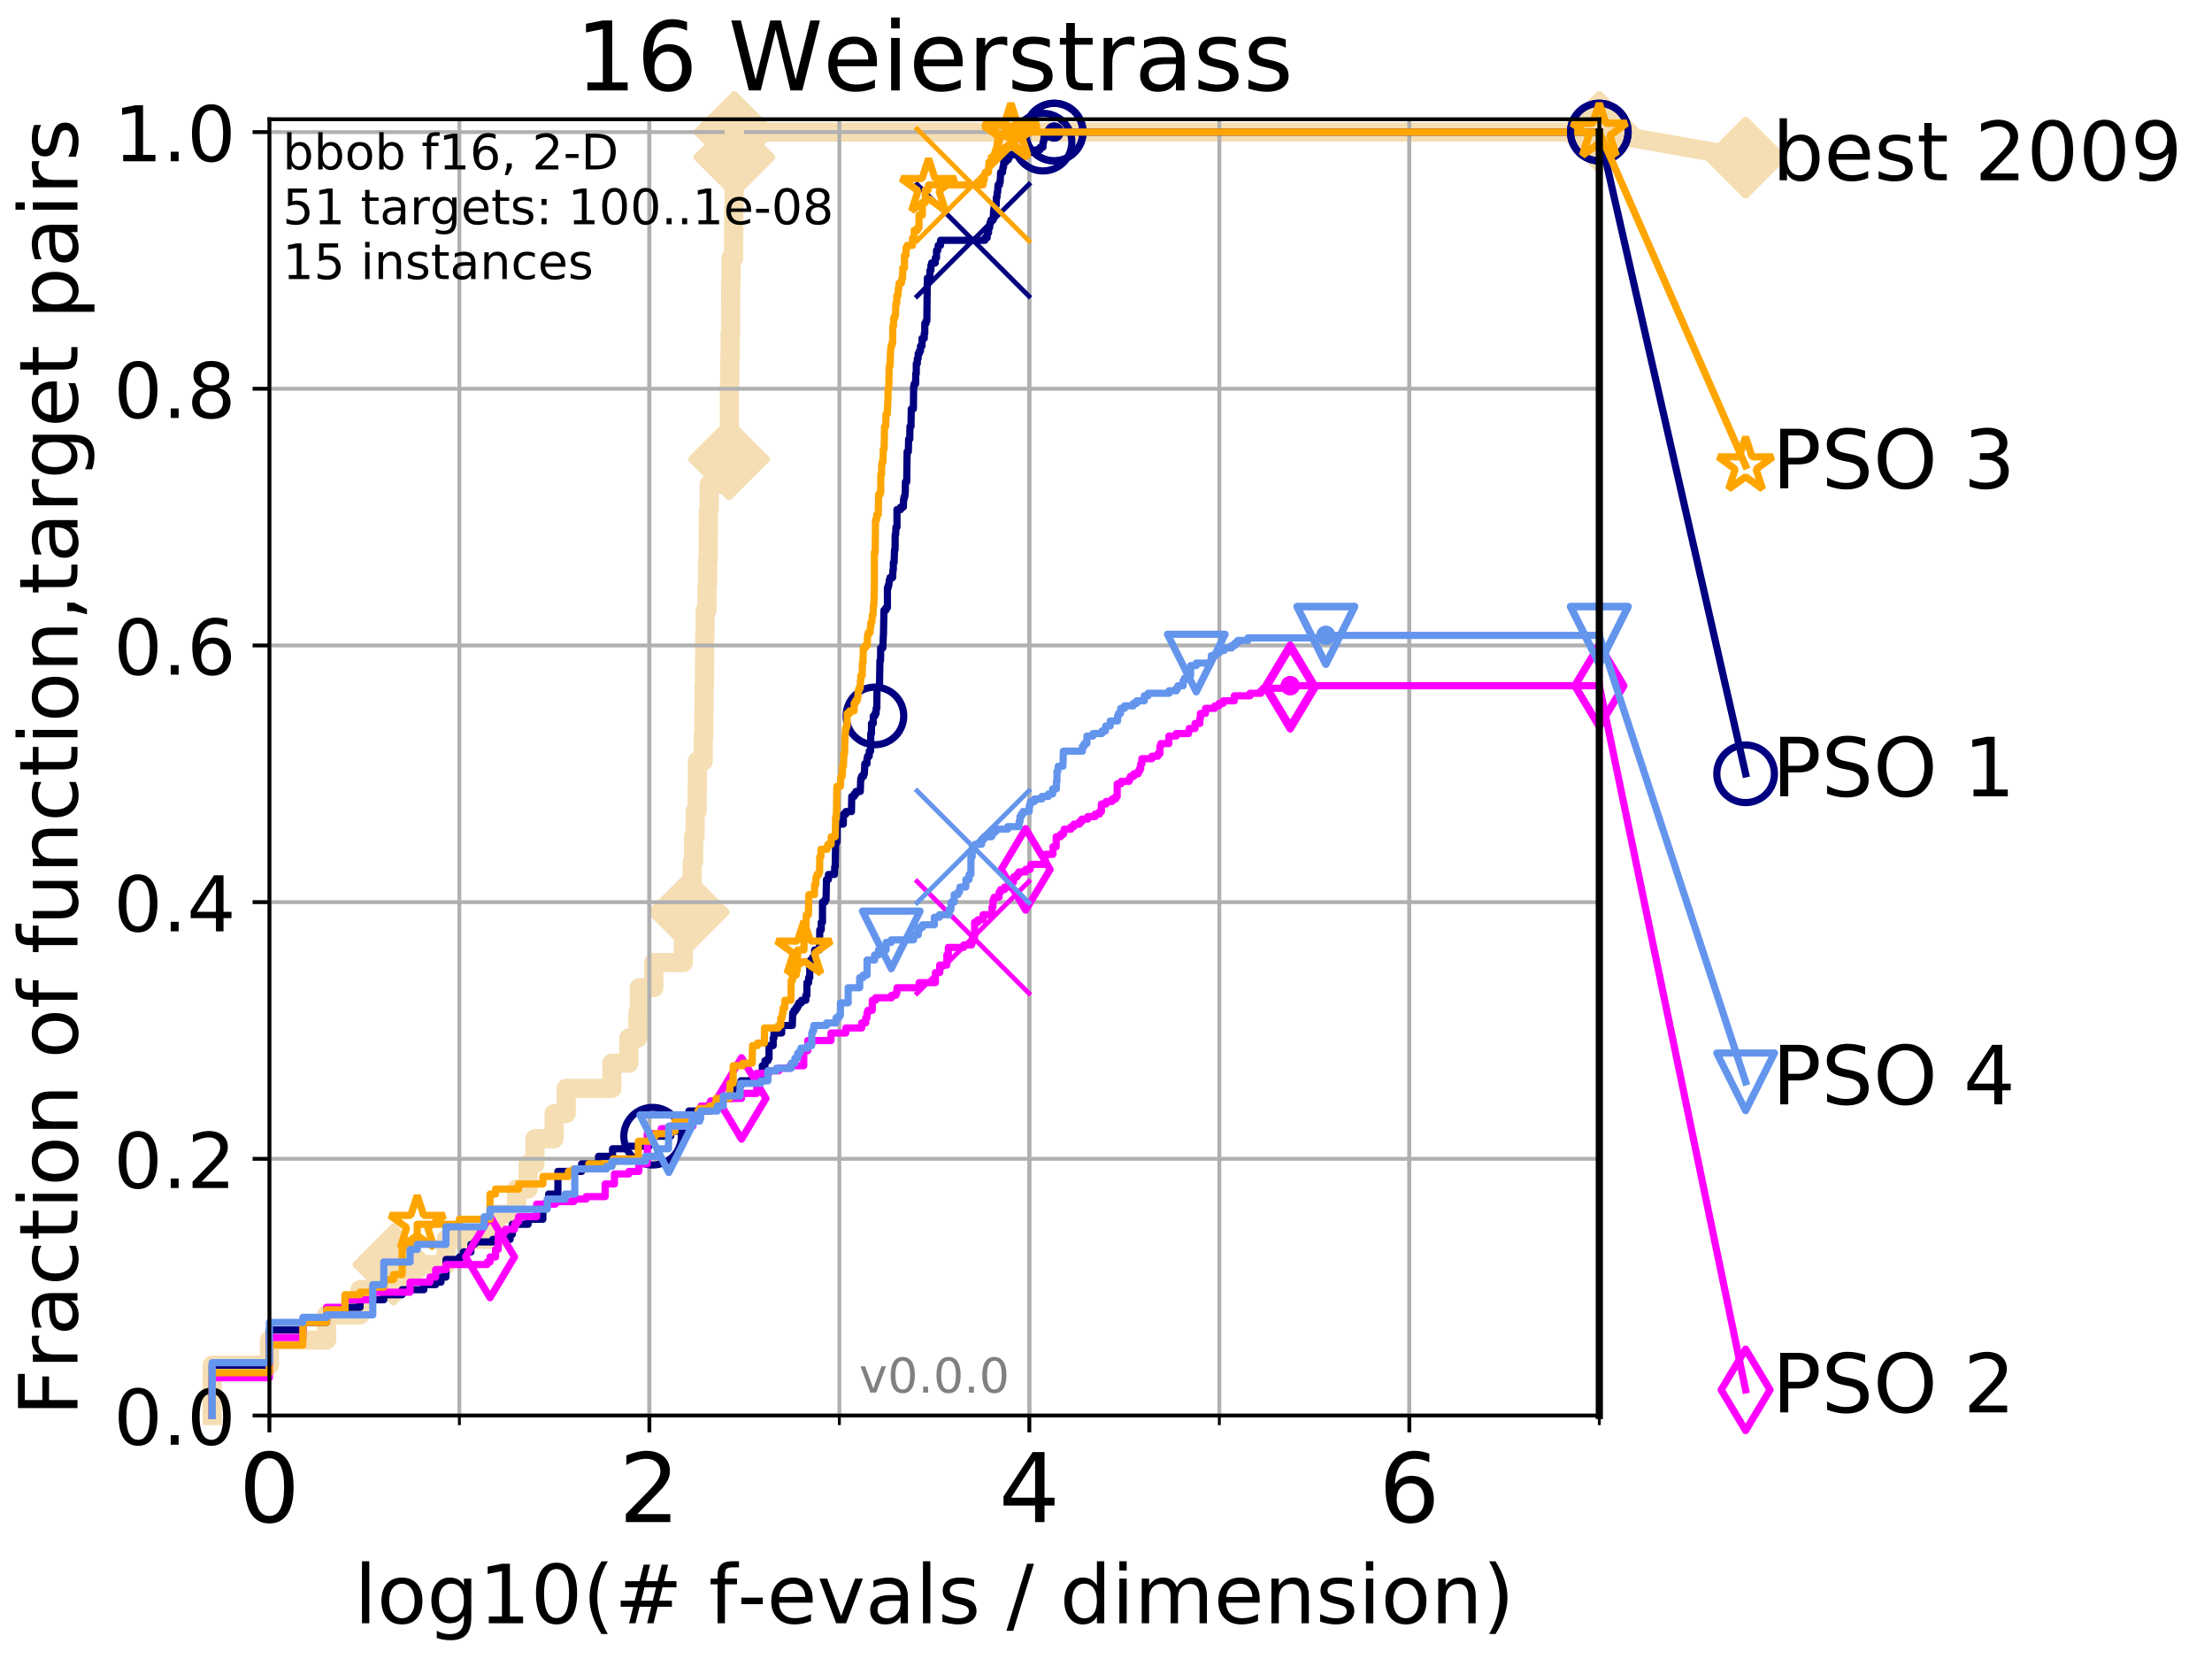<?xml version="1.0" encoding="utf-8" standalone="no"?>
<!DOCTYPE svg PUBLIC "-//W3C//DTD SVG 1.1//EN"
  "http://www.w3.org/Graphics/SVG/1.1/DTD/svg11.dtd">
<!-- Created with matplotlib (http://matplotlib.org/) -->
<svg height="345.6pt" version="1.1" viewBox="0 0 460.8 345.6" width="460.8pt" xmlns="http://www.w3.org/2000/svg" xmlns:xlink="http://www.w3.org/1999/xlink">
 <defs>
  <style type="text/css">
*{stroke-linecap:butt;stroke-linejoin:round;}
  </style>
 </defs>
 <g id="figure_1">
  <g id="patch_1">
   <path d="M 0 345.6 
L 460.8 345.6 
L 460.8 0 
L 0 0 
z
" style="fill:#ffffff;"/>
  </g>
  <g id="axes_1">
   <g id="patch_2">
    <path d="M 56.12 294.88 
L 333.168 294.88 
L 333.168 24.84 
L 56.12 24.84 
z
" style="fill:#ffffff;"/>
   </g>
   <g id="line2d_1">
    <path d="M 44.206 294.88 
L 44.206 284.395 
L 56.12 284.395 
L 56.12 279.153 
L 68.034 279.153 
L 68.034 273.91 
L 75.004 273.91 
L 75.004 268.668 
L 81.973 268.668 
L 81.973 263.425 
L 92.905 263.425 
L 92.905 258.183 
L 103.231 258.183 
L 103.231 252.94 
L 107.613 252.94 
L 107.613 247.698 
L 110.015 247.698 
L 110.015 242.455 
L 111.448 242.455 
L 111.448 237.213 
L 115.421 237.213 
L 115.421 231.97 
L 117.953 231.97 
L 117.953 226.728 
L 127.471 226.728 
L 127.471 221.485 
L 131.006 221.485 
L 131.006 216.243 
L 132.883 216.243 
L 132.883 211 
L 133.177 211 
L 133.177 205.758 
L 136.197 205.758 
L 136.197 200.515 
L 142.36 200.515 
L 142.36 195.273 
L 143.462 195.273 
L 143.462 190.03 
L 143.675 190.03 
L 143.675 184.788 
L 144.194 184.788 
L 144.194 179.546 
L 144.498 179.546 
L 144.498 174.303 
L 144.797 174.303 
L 144.797 169.061 
L 145.236 169.061 
L 145.236 163.818 
L 145.284 163.818 
L 145.284 158.576 
L 146.489 158.576 
L 146.489 153.333 
L 146.623 153.333 
L 146.623 148.091 
L 146.667 148.091 
L 146.667 142.848 
L 146.756 142.848 
L 146.756 137.606 
L 146.8 137.606 
L 146.8 132.363 
L 146.887 132.363 
L 146.887 127.121 
L 147.277 127.121 
L 147.277 121.878 
L 147.404 121.878 
L 147.404 116.636 
L 147.531 116.636 
L 147.531 111.393 
L 147.573 111.393 
L 147.573 106.151 
L 147.741 106.151 
L 147.741 100.908 
L 149.816 100.908 
L 149.816 95.666 
L 151.865 95.666 
L 151.865 90.423 
L 151.93 90.423 
L 151.93 79.938 
L 152.028 79.938 
L 152.028 74.696 
L 152.093 74.696 
L 152.093 69.453 
L 152.189 69.453 
L 152.189 64.211 
L 152.221 64.211 
L 152.221 58.969 
L 152.285 58.969 
L 152.285 53.726 
L 152.82 53.726 
L 152.82 48.484 
L 152.851 48.484 
L 152.851 43.241 
L 152.913 43.241 
L 152.913 32.756 
L 152.974 32.756 
L 152.974 27.514 
L 333.168 27.514 
" style="fill:none;stroke:#f5deb3;stroke-linecap:square;stroke-width:4;"/>
   </g>
   <g id="line2d_2">
    <defs>
     <path d="M -0 7.778 
L 7.778 0 
L 0 -7.778 
L -7.778 -0 
z
" id="mc369b9c784" style="stroke:#f5deb3;stroke-linejoin:miter;stroke-width:1.5;"/>
    </defs>
    <g>
     <use style="fill:#f5deb3;stroke:#f5deb3;stroke-linejoin:miter;stroke-width:1.5;" x="81.973" xlink:href="#mc369b9c784" y="263.425"/>
     <use style="fill:#f5deb3;stroke:#f5deb3;stroke-linejoin:miter;stroke-width:1.5;" x="143.462" xlink:href="#mc369b9c784" y="190.03"/>
     <use style="fill:#f5deb3;stroke:#f5deb3;stroke-linejoin:miter;stroke-width:1.5;" x="151.865" xlink:href="#mc369b9c784" y="95.666"/>
     <use style="fill:#f5deb3;stroke:#f5deb3;stroke-linejoin:miter;stroke-width:1.5;" x="152.974" xlink:href="#mc369b9c784" y="32.756"/>
     <use style="fill:#f5deb3;stroke:#f5deb3;stroke-linejoin:miter;stroke-width:1.5;" x="152.974" xlink:href="#mc369b9c784" y="27.514"/>
     <use style="fill:#f5deb3;stroke:#f5deb3;stroke-linejoin:miter;stroke-width:1.5;" x="333.168" xlink:href="#mc369b9c784" y="27.514"/>
    </g>
   </g>
   <g id="line2d_3">
    <path style="fill:none;stroke:#f5deb3;stroke-linecap:square;stroke-width:4;"/>
    <g/>
   </g>
   <g id="line2d_4">
    <path d="M 333.168 27.514 
L 363.643 32.861 
" style="fill:none;stroke:#f5deb3;stroke-linecap:square;stroke-width:4;"/>
    <g>
     <use style="fill:#f5deb3;stroke:#f5deb3;stroke-linejoin:miter;stroke-width:1.5;" x="333.168" xlink:href="#mc369b9c784" y="27.514"/>
     <use style="fill:#f5deb3;stroke:#f5deb3;stroke-linejoin:miter;stroke-width:1.5;" x="363.643" xlink:href="#mc369b9c784" y="32.861"/>
    </g>
   </g>
   <g id="matplotlib.axis_1">
    <g id="xtick_1">
     <g id="line2d_5">
      <path clip-path="url(#p17e9589d20)" d="M 56.12 294.88 
L 56.12 24.84 
" style="fill:none;stroke:#b0b0b0;stroke-linecap:square;stroke-width:0.8;"/>
     </g>
     <g id="line2d_6">
      <defs>
       <path d="M 0 0 
L 0 3.5 
" id="md172a165a6" style="stroke:#000000;stroke-width:0.8;"/>
      </defs>
      <g>
       <use style="stroke:#000000;stroke-width:0.8;" x="56.12" xlink:href="#md172a165a6" y="294.88"/>
      </g>
     </g>
     <g id="text_1">
      <!-- 0 -->
      <defs>
       <path d="M 31.781 66.406 
Q 24.172 66.406 20.328 58.906 
Q 16.5 51.422 16.5 36.375 
Q 16.5 21.391 20.328 13.891 
Q 24.172 6.391 31.781 6.391 
Q 39.453 6.391 43.281 13.891 
Q 47.125 21.391 47.125 36.375 
Q 47.125 51.422 43.281 58.906 
Q 39.453 66.406 31.781 66.406 
z
M 31.781 74.219 
Q 44.047 74.219 50.516 64.516 
Q 56.984 54.828 56.984 36.375 
Q 56.984 17.969 50.516 8.266 
Q 44.047 -1.422 31.781 -1.422 
Q 19.531 -1.422 13.062 8.266 
Q 6.594 17.969 6.594 36.375 
Q 6.594 54.828 13.062 64.516 
Q 19.531 74.219 31.781 74.219 
z
" id="DejaVuSans-30"/>
      </defs>
      <g transform="translate(49.758 317.077)scale(0.2 -0.2)">
       <use xlink:href="#DejaVuSans-30"/>
      </g>
     </g>
    </g>
    <g id="xtick_2">
     <g id="line2d_7">
      <path clip-path="url(#p17e9589d20)" d="M 135.277 294.88 
L 135.277 24.84 
" style="fill:none;stroke:#b0b0b0;stroke-linecap:square;stroke-width:0.8;"/>
     </g>
     <g id="line2d_8">
      <g>
       <use style="stroke:#000000;stroke-width:0.8;" x="135.277" xlink:href="#md172a165a6" y="294.88"/>
      </g>
     </g>
     <g id="text_2">
      <!-- 2 -->
      <defs>
       <path d="M 19.188 8.297 
L 53.609 8.297 
L 53.609 0 
L 7.328 0 
L 7.328 8.297 
Q 12.938 14.109 22.625 23.891 
Q 32.328 33.688 34.812 36.531 
Q 39.547 41.844 41.422 45.531 
Q 43.312 49.219 43.312 52.781 
Q 43.312 58.594 39.234 62.25 
Q 35.156 65.922 28.609 65.922 
Q 23.969 65.922 18.812 64.312 
Q 13.672 62.703 7.812 59.422 
L 7.812 69.391 
Q 13.766 71.781 18.938 73 
Q 24.125 74.219 28.422 74.219 
Q 39.75 74.219 46.484 68.547 
Q 53.219 62.891 53.219 53.422 
Q 53.219 48.922 51.531 44.891 
Q 49.859 40.875 45.406 35.406 
Q 44.188 33.984 37.641 27.219 
Q 31.109 20.453 19.188 8.297 
z
" id="DejaVuSans-32"/>
      </defs>
      <g transform="translate(128.914 317.077)scale(0.2 -0.2)">
       <use xlink:href="#DejaVuSans-32"/>
      </g>
     </g>
    </g>
    <g id="xtick_3">
     <g id="line2d_9">
      <path clip-path="url(#p17e9589d20)" d="M 214.433 294.88 
L 214.433 24.84 
" style="fill:none;stroke:#b0b0b0;stroke-linecap:square;stroke-width:0.8;"/>
     </g>
     <g id="line2d_10">
      <g>
       <use style="stroke:#000000;stroke-width:0.8;" x="214.433" xlink:href="#md172a165a6" y="294.88"/>
      </g>
     </g>
     <g id="text_3">
      <!-- 4 -->
      <defs>
       <path d="M 37.797 64.312 
L 12.891 25.391 
L 37.797 25.391 
z
M 35.203 72.906 
L 47.609 72.906 
L 47.609 25.391 
L 58.016 25.391 
L 58.016 17.188 
L 47.609 17.188 
L 47.609 0 
L 37.797 0 
L 37.797 17.188 
L 4.891 17.188 
L 4.891 26.703 
z
" id="DejaVuSans-34"/>
      </defs>
      <g transform="translate(208.071 317.077)scale(0.2 -0.2)">
       <use xlink:href="#DejaVuSans-34"/>
      </g>
     </g>
    </g>
    <g id="xtick_4">
     <g id="line2d_11">
      <path clip-path="url(#p17e9589d20)" d="M 293.59 294.88 
L 293.59 24.84 
" style="fill:none;stroke:#b0b0b0;stroke-linecap:square;stroke-width:0.8;"/>
     </g>
     <g id="line2d_12">
      <g>
       <use style="stroke:#000000;stroke-width:0.8;" x="293.59" xlink:href="#md172a165a6" y="294.88"/>
      </g>
     </g>
     <g id="text_4">
      <!-- 6 -->
      <defs>
       <path d="M 33.016 40.375 
Q 26.375 40.375 22.484 35.828 
Q 18.609 31.297 18.609 23.391 
Q 18.609 15.531 22.484 10.953 
Q 26.375 6.391 33.016 6.391 
Q 39.656 6.391 43.531 10.953 
Q 47.406 15.531 47.406 23.391 
Q 47.406 31.297 43.531 35.828 
Q 39.656 40.375 33.016 40.375 
z
M 52.594 71.297 
L 52.594 62.312 
Q 48.875 64.062 45.094 64.984 
Q 41.312 65.922 37.594 65.922 
Q 27.828 65.922 22.672 59.328 
Q 17.531 52.734 16.797 39.406 
Q 19.672 43.656 24.016 45.922 
Q 28.375 48.188 33.594 48.188 
Q 44.578 48.188 50.953 41.516 
Q 57.328 34.859 57.328 23.391 
Q 57.328 12.156 50.688 5.359 
Q 44.047 -1.422 33.016 -1.422 
Q 20.359 -1.422 13.672 8.266 
Q 6.984 17.969 6.984 36.375 
Q 6.984 53.656 15.188 63.938 
Q 23.391 74.219 37.203 74.219 
Q 40.922 74.219 44.703 73.484 
Q 48.484 72.75 52.594 71.297 
z
" id="DejaVuSans-36"/>
      </defs>
      <g transform="translate(287.227 317.077)scale(0.2 -0.2)">
       <use xlink:href="#DejaVuSans-36"/>
      </g>
     </g>
    </g>
    <g id="xtick_5">
     <g id="line2d_13">
      <path clip-path="url(#p17e9589d20)" d="M 56.12 294.88 
L 56.12 24.84 
" style="fill:none;stroke:#b0b0b0;stroke-linecap:square;stroke-width:0.8;"/>
     </g>
     <g id="line2d_14">
      <defs>
       <path d="M 0 0 
L 0 2 
" id="m12b99fe372" style="stroke:#000000;stroke-width:0.6;"/>
      </defs>
      <g>
       <use style="stroke:#000000;stroke-width:0.6;" x="56.12" xlink:href="#m12b99fe372" y="294.88"/>
      </g>
     </g>
    </g>
    <g id="xtick_6">
     <g id="line2d_15">
      <path clip-path="url(#p17e9589d20)" d="M 95.698 294.88 
L 95.698 24.84 
" style="fill:none;stroke:#b0b0b0;stroke-linecap:square;stroke-width:0.8;"/>
     </g>
     <g id="line2d_16">
      <g>
       <use style="stroke:#000000;stroke-width:0.6;" x="95.698" xlink:href="#m12b99fe372" y="294.88"/>
      </g>
     </g>
    </g>
    <g id="xtick_7">
     <g id="line2d_17">
      <path clip-path="url(#p17e9589d20)" d="M 135.277 294.88 
L 135.277 24.84 
" style="fill:none;stroke:#b0b0b0;stroke-linecap:square;stroke-width:0.8;"/>
     </g>
     <g id="line2d_18">
      <g>
       <use style="stroke:#000000;stroke-width:0.6;" x="135.277" xlink:href="#m12b99fe372" y="294.88"/>
      </g>
     </g>
    </g>
    <g id="xtick_8">
     <g id="line2d_19">
      <path clip-path="url(#p17e9589d20)" d="M 174.855 294.88 
L 174.855 24.84 
" style="fill:none;stroke:#b0b0b0;stroke-linecap:square;stroke-width:0.8;"/>
     </g>
     <g id="line2d_20">
      <g>
       <use style="stroke:#000000;stroke-width:0.6;" x="174.855" xlink:href="#m12b99fe372" y="294.88"/>
      </g>
     </g>
    </g>
    <g id="xtick_9">
     <g id="line2d_21">
      <path clip-path="url(#p17e9589d20)" d="M 214.433 294.88 
L 214.433 24.84 
" style="fill:none;stroke:#b0b0b0;stroke-linecap:square;stroke-width:0.8;"/>
     </g>
     <g id="line2d_22">
      <g>
       <use style="stroke:#000000;stroke-width:0.6;" x="214.433" xlink:href="#m12b99fe372" y="294.88"/>
      </g>
     </g>
    </g>
    <g id="xtick_10">
     <g id="line2d_23">
      <path clip-path="url(#p17e9589d20)" d="M 254.011 294.88 
L 254.011 24.84 
" style="fill:none;stroke:#b0b0b0;stroke-linecap:square;stroke-width:0.8;"/>
     </g>
     <g id="line2d_24">
      <g>
       <use style="stroke:#000000;stroke-width:0.6;" x="254.011" xlink:href="#m12b99fe372" y="294.88"/>
      </g>
     </g>
    </g>
    <g id="xtick_11">
     <g id="line2d_25">
      <path clip-path="url(#p17e9589d20)" d="M 293.59 294.88 
L 293.59 24.84 
" style="fill:none;stroke:#b0b0b0;stroke-linecap:square;stroke-width:0.8;"/>
     </g>
     <g id="line2d_26">
      <g>
       <use style="stroke:#000000;stroke-width:0.6;" x="293.59" xlink:href="#m12b99fe372" y="294.88"/>
      </g>
     </g>
    </g>
    <g id="xtick_12">
     <g id="line2d_27">
      <path clip-path="url(#p17e9589d20)" d="M 333.168 294.88 
L 333.168 24.84 
" style="fill:none;stroke:#b0b0b0;stroke-linecap:square;stroke-width:0.8;"/>
     </g>
     <g id="line2d_28">
      <g>
       <use style="stroke:#000000;stroke-width:0.6;" x="333.168" xlink:href="#m12b99fe372" y="294.88"/>
      </g>
     </g>
    </g>
    <g id="text_5">
     <!-- log10(# f-evals / dimension) -->
     <defs>
      <path d="M 9.422 75.984 
L 18.406 75.984 
L 18.406 0 
L 9.422 0 
z
" id="DejaVuSans-6c"/>
      <path d="M 30.609 48.391 
Q 23.391 48.391 19.188 42.75 
Q 14.984 37.109 14.984 27.297 
Q 14.984 17.484 19.156 11.844 
Q 23.344 6.203 30.609 6.203 
Q 37.797 6.203 41.984 11.859 
Q 46.188 17.531 46.188 27.297 
Q 46.188 37.016 41.984 42.703 
Q 37.797 48.391 30.609 48.391 
z
M 30.609 56 
Q 42.328 56 49.016 48.375 
Q 55.719 40.766 55.719 27.297 
Q 55.719 13.875 49.016 6.219 
Q 42.328 -1.422 30.609 -1.422 
Q 18.844 -1.422 12.172 6.219 
Q 5.516 13.875 5.516 27.297 
Q 5.516 40.766 12.172 48.375 
Q 18.844 56 30.609 56 
z
" id="DejaVuSans-6f"/>
      <path d="M 45.406 27.984 
Q 45.406 37.75 41.375 43.109 
Q 37.359 48.484 30.078 48.484 
Q 22.859 48.484 18.828 43.109 
Q 14.797 37.75 14.797 27.984 
Q 14.797 18.266 18.828 12.891 
Q 22.859 7.516 30.078 7.516 
Q 37.359 7.516 41.375 12.891 
Q 45.406 18.266 45.406 27.984 
z
M 54.391 6.781 
Q 54.391 -7.172 48.188 -13.984 
Q 42 -20.797 29.203 -20.797 
Q 24.469 -20.797 20.266 -20.094 
Q 16.062 -19.391 12.109 -17.922 
L 12.109 -9.188 
Q 16.062 -11.328 19.922 -12.344 
Q 23.781 -13.375 27.781 -13.375 
Q 36.625 -13.375 41.016 -8.766 
Q 45.406 -4.156 45.406 5.172 
L 45.406 9.625 
Q 42.625 4.781 38.281 2.391 
Q 33.938 0 27.875 0 
Q 17.828 0 11.672 7.656 
Q 5.516 15.328 5.516 27.984 
Q 5.516 40.672 11.672 48.328 
Q 17.828 56 27.875 56 
Q 33.938 56 38.281 53.609 
Q 42.625 51.219 45.406 46.391 
L 45.406 54.688 
L 54.391 54.688 
z
" id="DejaVuSans-67"/>
      <path d="M 12.406 8.297 
L 28.516 8.297 
L 28.516 63.922 
L 10.984 60.406 
L 10.984 69.391 
L 28.422 72.906 
L 38.281 72.906 
L 38.281 8.297 
L 54.391 8.297 
L 54.391 0 
L 12.406 0 
z
" id="DejaVuSans-31"/>
      <path d="M 31 75.875 
Q 24.469 64.656 21.281 53.656 
Q 18.109 42.672 18.109 31.391 
Q 18.109 20.125 21.312 9.062 
Q 24.516 -2 31 -13.188 
L 23.188 -13.188 
Q 15.875 -1.703 12.234 9.375 
Q 8.594 20.453 8.594 31.391 
Q 8.594 42.281 12.203 53.312 
Q 15.828 64.359 23.188 75.875 
z
" id="DejaVuSans-28"/>
      <path d="M 51.125 44 
L 36.922 44 
L 32.812 27.688 
L 47.125 27.688 
z
M 43.797 71.781 
L 38.719 51.516 
L 52.984 51.516 
L 58.109 71.781 
L 65.922 71.781 
L 60.891 51.516 
L 76.125 51.516 
L 76.125 44 
L 58.984 44 
L 54.984 27.688 
L 70.516 27.688 
L 70.516 20.219 
L 53.078 20.219 
L 48 0 
L 40.188 0 
L 45.219 20.219 
L 30.906 20.219 
L 25.875 0 
L 18.016 0 
L 23.094 20.219 
L 7.719 20.219 
L 7.719 27.688 
L 24.906 27.688 
L 29 44 
L 13.281 44 
L 13.281 51.516 
L 30.906 51.516 
L 35.891 71.781 
z
" id="DejaVuSans-23"/>
      <path id="DejaVuSans-20"/>
      <path d="M 37.109 75.984 
L 37.109 68.5 
L 28.516 68.5 
Q 23.688 68.5 21.797 66.547 
Q 19.922 64.594 19.922 59.516 
L 19.922 54.688 
L 34.719 54.688 
L 34.719 47.703 
L 19.922 47.703 
L 19.922 0 
L 10.891 0 
L 10.891 47.703 
L 2.297 47.703 
L 2.297 54.688 
L 10.891 54.688 
L 10.891 58.5 
Q 10.891 67.625 15.141 71.797 
Q 19.391 75.984 28.609 75.984 
z
" id="DejaVuSans-66"/>
      <path d="M 4.891 31.391 
L 31.203 31.391 
L 31.203 23.391 
L 4.891 23.391 
z
" id="DejaVuSans-2d"/>
      <path d="M 56.203 29.594 
L 56.203 25.203 
L 14.891 25.203 
Q 15.484 15.922 20.484 11.062 
Q 25.484 6.203 34.422 6.203 
Q 39.594 6.203 44.453 7.469 
Q 49.312 8.734 54.109 11.281 
L 54.109 2.781 
Q 49.266 0.734 44.188 -0.344 
Q 39.109 -1.422 33.891 -1.422 
Q 20.797 -1.422 13.156 6.188 
Q 5.516 13.812 5.516 26.812 
Q 5.516 40.234 12.766 48.109 
Q 20.016 56 32.328 56 
Q 43.359 56 49.781 48.891 
Q 56.203 41.797 56.203 29.594 
z
M 47.219 32.234 
Q 47.125 39.594 43.094 43.984 
Q 39.062 48.391 32.422 48.391 
Q 24.906 48.391 20.391 44.141 
Q 15.875 39.891 15.188 32.172 
z
" id="DejaVuSans-65"/>
      <path d="M 2.984 54.688 
L 12.5 54.688 
L 29.594 8.797 
L 46.688 54.688 
L 56.203 54.688 
L 35.688 0 
L 23.484 0 
z
" id="DejaVuSans-76"/>
      <path d="M 34.281 27.484 
Q 23.391 27.484 19.188 25 
Q 14.984 22.516 14.984 16.5 
Q 14.984 11.719 18.141 8.906 
Q 21.297 6.109 26.703 6.109 
Q 34.188 6.109 38.703 11.406 
Q 43.219 16.703 43.219 25.484 
L 43.219 27.484 
z
M 52.203 31.203 
L 52.203 0 
L 43.219 0 
L 43.219 8.297 
Q 40.141 3.328 35.547 0.953 
Q 30.953 -1.422 24.312 -1.422 
Q 15.922 -1.422 10.953 3.297 
Q 6 8.016 6 15.922 
Q 6 25.141 12.172 29.828 
Q 18.359 34.516 30.609 34.516 
L 43.219 34.516 
L 43.219 35.406 
Q 43.219 41.609 39.141 45 
Q 35.062 48.391 27.688 48.391 
Q 23 48.391 18.547 47.266 
Q 14.109 46.141 10.016 43.891 
L 10.016 52.203 
Q 14.938 54.109 19.578 55.047 
Q 24.219 56 28.609 56 
Q 40.484 56 46.344 49.844 
Q 52.203 43.703 52.203 31.203 
z
" id="DejaVuSans-61"/>
      <path d="M 44.281 53.078 
L 44.281 44.578 
Q 40.484 46.531 36.375 47.5 
Q 32.281 48.484 27.875 48.484 
Q 21.188 48.484 17.844 46.438 
Q 14.5 44.391 14.5 40.281 
Q 14.5 37.156 16.891 35.375 
Q 19.281 33.594 26.516 31.984 
L 29.594 31.297 
Q 39.156 29.25 43.188 25.516 
Q 47.219 21.781 47.219 15.094 
Q 47.219 7.469 41.188 3.016 
Q 35.156 -1.422 24.609 -1.422 
Q 20.219 -1.422 15.453 -0.562 
Q 10.688 0.297 5.422 2 
L 5.422 11.281 
Q 10.406 8.688 15.234 7.391 
Q 20.062 6.109 24.812 6.109 
Q 31.156 6.109 34.562 8.281 
Q 37.984 10.453 37.984 14.406 
Q 37.984 18.062 35.516 20.016 
Q 33.062 21.969 24.703 23.781 
L 21.578 24.516 
Q 13.234 26.266 9.516 29.906 
Q 5.812 33.547 5.812 39.891 
Q 5.812 47.609 11.281 51.797 
Q 16.75 56 26.812 56 
Q 31.781 56 36.172 55.266 
Q 40.578 54.547 44.281 53.078 
z
" id="DejaVuSans-73"/>
      <path d="M 25.391 72.906 
L 33.688 72.906 
L 8.297 -9.281 
L 0 -9.281 
z
" id="DejaVuSans-2f"/>
      <path d="M 45.406 46.391 
L 45.406 75.984 
L 54.391 75.984 
L 54.391 0 
L 45.406 0 
L 45.406 8.203 
Q 42.578 3.328 38.25 0.953 
Q 33.938 -1.422 27.875 -1.422 
Q 17.969 -1.422 11.734 6.484 
Q 5.516 14.406 5.516 27.297 
Q 5.516 40.188 11.734 48.094 
Q 17.969 56 27.875 56 
Q 33.938 56 38.25 53.625 
Q 42.578 51.266 45.406 46.391 
z
M 14.797 27.297 
Q 14.797 17.391 18.875 11.75 
Q 22.953 6.109 30.078 6.109 
Q 37.203 6.109 41.297 11.75 
Q 45.406 17.391 45.406 27.297 
Q 45.406 37.203 41.297 42.844 
Q 37.203 48.484 30.078 48.484 
Q 22.953 48.484 18.875 42.844 
Q 14.797 37.203 14.797 27.297 
z
" id="DejaVuSans-64"/>
      <path d="M 9.422 54.688 
L 18.406 54.688 
L 18.406 0 
L 9.422 0 
z
M 9.422 75.984 
L 18.406 75.984 
L 18.406 64.594 
L 9.422 64.594 
z
" id="DejaVuSans-69"/>
      <path d="M 52 44.188 
Q 55.375 50.25 60.062 53.125 
Q 64.75 56 71.094 56 
Q 79.641 56 84.281 50.016 
Q 88.922 44.047 88.922 33.016 
L 88.922 0 
L 79.891 0 
L 79.891 32.719 
Q 79.891 40.578 77.094 44.375 
Q 74.312 48.188 68.609 48.188 
Q 61.625 48.188 57.562 43.547 
Q 53.516 38.922 53.516 30.906 
L 53.516 0 
L 44.484 0 
L 44.484 32.719 
Q 44.484 40.625 41.703 44.406 
Q 38.922 48.188 33.109 48.188 
Q 26.219 48.188 22.156 43.531 
Q 18.109 38.875 18.109 30.906 
L 18.109 0 
L 9.078 0 
L 9.078 54.688 
L 18.109 54.688 
L 18.109 46.188 
Q 21.188 51.219 25.484 53.609 
Q 29.781 56 35.688 56 
Q 41.656 56 45.828 52.969 
Q 50 49.953 52 44.188 
z
" id="DejaVuSans-6d"/>
      <path d="M 54.891 33.016 
L 54.891 0 
L 45.906 0 
L 45.906 32.719 
Q 45.906 40.484 42.875 44.328 
Q 39.844 48.188 33.797 48.188 
Q 26.516 48.188 22.312 43.547 
Q 18.109 38.922 18.109 30.906 
L 18.109 0 
L 9.078 0 
L 9.078 54.688 
L 18.109 54.688 
L 18.109 46.188 
Q 21.344 51.125 25.703 53.562 
Q 30.078 56 35.797 56 
Q 45.219 56 50.047 50.172 
Q 54.891 44.344 54.891 33.016 
z
" id="DejaVuSans-6e"/>
      <path d="M 8.016 75.875 
L 15.828 75.875 
Q 23.141 64.359 26.781 53.312 
Q 30.422 42.281 30.422 31.391 
Q 30.422 20.453 26.781 9.375 
Q 23.141 -1.703 15.828 -13.188 
L 8.016 -13.188 
Q 14.5 -2 17.703 9.062 
Q 20.906 20.125 20.906 31.391 
Q 20.906 42.672 17.703 53.656 
Q 14.5 64.656 8.016 75.875 
z
" id="DejaVuSans-29"/>
     </defs>
     <g transform="translate(73.803 338.154)scale(0.17 -0.17)">
      <use xlink:href="#DejaVuSans-6c"/>
      <use x="27.783" xlink:href="#DejaVuSans-6f"/>
      <use x="88.965" xlink:href="#DejaVuSans-67"/>
      <use x="152.441" xlink:href="#DejaVuSans-31"/>
      <use x="216.064" xlink:href="#DejaVuSans-30"/>
      <use x="279.688" xlink:href="#DejaVuSans-28"/>
      <use x="318.701" xlink:href="#DejaVuSans-23"/>
      <use x="402.49" xlink:href="#DejaVuSans-20"/>
      <use x="434.277" xlink:href="#DejaVuSans-66"/>
      <use x="469.404" xlink:href="#DejaVuSans-2d"/>
      <use x="505.488" xlink:href="#DejaVuSans-65"/>
      <use x="567.012" xlink:href="#DejaVuSans-76"/>
      <use x="626.191" xlink:href="#DejaVuSans-61"/>
      <use x="687.471" xlink:href="#DejaVuSans-6c"/>
      <use x="715.254" xlink:href="#DejaVuSans-73"/>
      <use x="767.354" xlink:href="#DejaVuSans-20"/>
      <use x="799.141" xlink:href="#DejaVuSans-2f"/>
      <use x="832.832" xlink:href="#DejaVuSans-20"/>
      <use x="864.619" xlink:href="#DejaVuSans-64"/>
      <use x="928.096" xlink:href="#DejaVuSans-69"/>
      <use x="955.879" xlink:href="#DejaVuSans-6d"/>
      <use x="1053.291" xlink:href="#DejaVuSans-65"/>
      <use x="1114.814" xlink:href="#DejaVuSans-6e"/>
      <use x="1178.193" xlink:href="#DejaVuSans-73"/>
      <use x="1230.293" xlink:href="#DejaVuSans-69"/>
      <use x="1258.076" xlink:href="#DejaVuSans-6f"/>
      <use x="1319.258" xlink:href="#DejaVuSans-6e"/>
      <use x="1382.637" xlink:href="#DejaVuSans-29"/>
     </g>
    </g>
   </g>
   <g id="matplotlib.axis_2">
    <g id="ytick_1">
     <g id="line2d_29">
      <path clip-path="url(#p17e9589d20)" d="M 56.12 294.88 
L 333.168 294.88 
" style="fill:none;stroke:#b0b0b0;stroke-linecap:square;stroke-width:0.8;"/>
     </g>
     <g id="line2d_30">
      <defs>
       <path d="M 0 0 
L -3.5 0 
" id="m48743f6c04" style="stroke:#000000;stroke-width:0.8;"/>
      </defs>
      <g>
       <use style="stroke:#000000;stroke-width:0.8;" x="56.12" xlink:href="#m48743f6c04" y="294.88"/>
      </g>
     </g>
     <g id="text_6">
      <!-- 0.0 -->
      <defs>
       <path d="M 10.688 12.406 
L 21 12.406 
L 21 0 
L 10.688 0 
z
" id="DejaVuSans-2e"/>
      </defs>
      <g transform="translate(23.675 300.959)scale(0.16 -0.16)">
       <use xlink:href="#DejaVuSans-30"/>
       <use x="63.623" xlink:href="#DejaVuSans-2e"/>
       <use x="95.41" xlink:href="#DejaVuSans-30"/>
      </g>
     </g>
    </g>
    <g id="ytick_2">
     <g id="line2d_31">
      <path clip-path="url(#p17e9589d20)" d="M 56.12 241.407 
L 333.168 241.407 
" style="fill:none;stroke:#b0b0b0;stroke-linecap:square;stroke-width:0.8;"/>
     </g>
     <g id="line2d_32">
      <g>
       <use style="stroke:#000000;stroke-width:0.8;" x="56.12" xlink:href="#m48743f6c04" y="241.407"/>
      </g>
     </g>
     <g id="text_7">
      <!-- 0.2 -->
      <g transform="translate(23.675 247.485)scale(0.16 -0.16)">
       <use xlink:href="#DejaVuSans-30"/>
       <use x="63.623" xlink:href="#DejaVuSans-2e"/>
       <use x="95.41" xlink:href="#DejaVuSans-32"/>
      </g>
     </g>
    </g>
    <g id="ytick_3">
     <g id="line2d_33">
      <path clip-path="url(#p17e9589d20)" d="M 56.12 187.933 
L 333.168 187.933 
" style="fill:none;stroke:#b0b0b0;stroke-linecap:square;stroke-width:0.8;"/>
     </g>
     <g id="line2d_34">
      <g>
       <use style="stroke:#000000;stroke-width:0.8;" x="56.12" xlink:href="#m48743f6c04" y="187.933"/>
      </g>
     </g>
     <g id="text_8">
      <!-- 0.4 -->
      <g transform="translate(23.675 194.012)scale(0.16 -0.16)">
       <use xlink:href="#DejaVuSans-30"/>
       <use x="63.623" xlink:href="#DejaVuSans-2e"/>
       <use x="95.41" xlink:href="#DejaVuSans-34"/>
      </g>
     </g>
    </g>
    <g id="ytick_4">
     <g id="line2d_35">
      <path clip-path="url(#p17e9589d20)" d="M 56.12 134.46 
L 333.168 134.46 
" style="fill:none;stroke:#b0b0b0;stroke-linecap:square;stroke-width:0.8;"/>
     </g>
     <g id="line2d_36">
      <g>
       <use style="stroke:#000000;stroke-width:0.8;" x="56.12" xlink:href="#m48743f6c04" y="134.46"/>
      </g>
     </g>
     <g id="text_9">
      <!-- 0.6 -->
      <g transform="translate(23.675 140.539)scale(0.16 -0.16)">
       <use xlink:href="#DejaVuSans-30"/>
       <use x="63.623" xlink:href="#DejaVuSans-2e"/>
       <use x="95.41" xlink:href="#DejaVuSans-36"/>
      </g>
     </g>
    </g>
    <g id="ytick_5">
     <g id="line2d_37">
      <path clip-path="url(#p17e9589d20)" d="M 56.12 80.987 
L 333.168 80.987 
" style="fill:none;stroke:#b0b0b0;stroke-linecap:square;stroke-width:0.8;"/>
     </g>
     <g id="line2d_38">
      <g>
       <use style="stroke:#000000;stroke-width:0.8;" x="56.12" xlink:href="#m48743f6c04" y="80.987"/>
      </g>
     </g>
     <g id="text_10">
      <!-- 0.8 -->
      <defs>
       <path d="M 31.781 34.625 
Q 24.75 34.625 20.719 30.859 
Q 16.703 27.094 16.703 20.516 
Q 16.703 13.922 20.719 10.156 
Q 24.75 6.391 31.781 6.391 
Q 38.812 6.391 42.859 10.172 
Q 46.922 13.969 46.922 20.516 
Q 46.922 27.094 42.891 30.859 
Q 38.875 34.625 31.781 34.625 
z
M 21.922 38.812 
Q 15.578 40.375 12.031 44.719 
Q 8.5 49.078 8.5 55.328 
Q 8.5 64.062 14.719 69.141 
Q 20.953 74.219 31.781 74.219 
Q 42.672 74.219 48.875 69.141 
Q 55.078 64.062 55.078 55.328 
Q 55.078 49.078 51.531 44.719 
Q 48 40.375 41.703 38.812 
Q 48.828 37.156 52.797 32.312 
Q 56.781 27.484 56.781 20.516 
Q 56.781 9.906 50.312 4.234 
Q 43.844 -1.422 31.781 -1.422 
Q 19.734 -1.422 13.25 4.234 
Q 6.781 9.906 6.781 20.516 
Q 6.781 27.484 10.781 32.312 
Q 14.797 37.156 21.922 38.812 
z
M 18.312 54.391 
Q 18.312 48.734 21.844 45.562 
Q 25.391 42.391 31.781 42.391 
Q 38.141 42.391 41.719 45.562 
Q 45.312 48.734 45.312 54.391 
Q 45.312 60.062 41.719 63.234 
Q 38.141 66.406 31.781 66.406 
Q 25.391 66.406 21.844 63.234 
Q 18.312 60.062 18.312 54.391 
z
" id="DejaVuSans-38"/>
      </defs>
      <g transform="translate(23.675 87.066)scale(0.16 -0.16)">
       <use xlink:href="#DejaVuSans-30"/>
       <use x="63.623" xlink:href="#DejaVuSans-2e"/>
       <use x="95.41" xlink:href="#DejaVuSans-38"/>
      </g>
     </g>
    </g>
    <g id="ytick_6">
     <g id="line2d_39">
      <path clip-path="url(#p17e9589d20)" d="M 56.12 27.514 
L 333.168 27.514 
" style="fill:none;stroke:#b0b0b0;stroke-linecap:square;stroke-width:0.8;"/>
     </g>
     <g id="line2d_40">
      <g>
       <use style="stroke:#000000;stroke-width:0.8;" x="56.12" xlink:href="#m48743f6c04" y="27.514"/>
      </g>
     </g>
     <g id="text_11">
      <!-- 1.0 -->
      <g transform="translate(23.675 33.592)scale(0.16 -0.16)">
       <use xlink:href="#DejaVuSans-31"/>
       <use x="63.623" xlink:href="#DejaVuSans-2e"/>
       <use x="95.41" xlink:href="#DejaVuSans-30"/>
      </g>
     </g>
    </g>
    <g id="text_12">
     <!-- Fraction of function,target pairs -->
     <defs>
      <path d="M 9.812 72.906 
L 51.703 72.906 
L 51.703 64.594 
L 19.672 64.594 
L 19.672 43.109 
L 48.578 43.109 
L 48.578 34.812 
L 19.672 34.812 
L 19.672 0 
L 9.812 0 
z
" id="DejaVuSans-46"/>
      <path d="M 41.109 46.297 
Q 39.594 47.172 37.812 47.578 
Q 36.031 48 33.891 48 
Q 26.266 48 22.188 43.047 
Q 18.109 38.094 18.109 28.812 
L 18.109 0 
L 9.078 0 
L 9.078 54.688 
L 18.109 54.688 
L 18.109 46.188 
Q 20.953 51.172 25.484 53.578 
Q 30.031 56 36.531 56 
Q 37.453 56 38.578 55.875 
Q 39.703 55.766 41.062 55.516 
z
" id="DejaVuSans-72"/>
      <path d="M 48.781 52.594 
L 48.781 44.188 
Q 44.969 46.297 41.141 47.344 
Q 37.312 48.391 33.406 48.391 
Q 24.656 48.391 19.812 42.844 
Q 14.984 37.312 14.984 27.297 
Q 14.984 17.281 19.812 11.734 
Q 24.656 6.203 33.406 6.203 
Q 37.312 6.203 41.141 7.25 
Q 44.969 8.297 48.781 10.406 
L 48.781 2.094 
Q 45.016 0.344 40.984 -0.531 
Q 36.969 -1.422 32.422 -1.422 
Q 20.062 -1.422 12.781 6.344 
Q 5.516 14.109 5.516 27.297 
Q 5.516 40.672 12.859 48.328 
Q 20.219 56 33.016 56 
Q 37.156 56 41.109 55.141 
Q 45.062 54.297 48.781 52.594 
z
" id="DejaVuSans-63"/>
      <path d="M 18.312 70.219 
L 18.312 54.688 
L 36.812 54.688 
L 36.812 47.703 
L 18.312 47.703 
L 18.312 18.016 
Q 18.312 11.328 20.141 9.422 
Q 21.969 7.516 27.594 7.516 
L 36.812 7.516 
L 36.812 0 
L 27.594 0 
Q 17.188 0 13.234 3.875 
Q 9.281 7.766 9.281 18.016 
L 9.281 47.703 
L 2.688 47.703 
L 2.688 54.688 
L 9.281 54.688 
L 9.281 70.219 
z
" id="DejaVuSans-74"/>
      <path d="M 8.5 21.578 
L 8.5 54.688 
L 17.484 54.688 
L 17.484 21.922 
Q 17.484 14.156 20.5 10.266 
Q 23.531 6.391 29.594 6.391 
Q 36.859 6.391 41.078 11.031 
Q 45.312 15.672 45.312 23.688 
L 45.312 54.688 
L 54.297 54.688 
L 54.297 0 
L 45.312 0 
L 45.312 8.406 
Q 42.047 3.422 37.719 1 
Q 33.406 -1.422 27.688 -1.422 
Q 18.266 -1.422 13.375 4.438 
Q 8.5 10.297 8.5 21.578 
z
M 31.109 56 
z
" id="DejaVuSans-75"/>
      <path d="M 11.719 12.406 
L 22.016 12.406 
L 22.016 4 
L 14.016 -11.625 
L 7.719 -11.625 
L 11.719 4 
z
" id="DejaVuSans-2c"/>
      <path d="M 18.109 8.203 
L 18.109 -20.797 
L 9.078 -20.797 
L 9.078 54.688 
L 18.109 54.688 
L 18.109 46.391 
Q 20.953 51.266 25.266 53.625 
Q 29.594 56 35.594 56 
Q 45.562 56 51.781 48.094 
Q 58.016 40.188 58.016 27.297 
Q 58.016 14.406 51.781 6.484 
Q 45.562 -1.422 35.594 -1.422 
Q 29.594 -1.422 25.266 0.953 
Q 20.953 3.328 18.109 8.203 
z
M 48.688 27.297 
Q 48.688 37.203 44.609 42.844 
Q 40.531 48.484 33.406 48.484 
Q 26.266 48.484 22.188 42.844 
Q 18.109 37.203 18.109 27.297 
Q 18.109 17.391 22.188 11.75 
Q 26.266 6.109 33.406 6.109 
Q 40.531 6.109 44.609 11.75 
Q 48.688 17.391 48.688 27.297 
z
" id="DejaVuSans-70"/>
     </defs>
     <g transform="translate(16.14 294.999)rotate(-90)scale(0.17 -0.17)">
      <use xlink:href="#DejaVuSans-46"/>
      <use x="57.41" xlink:href="#DejaVuSans-72"/>
      <use x="98.523" xlink:href="#DejaVuSans-61"/>
      <use x="159.803" xlink:href="#DejaVuSans-63"/>
      <use x="214.783" xlink:href="#DejaVuSans-74"/>
      <use x="253.992" xlink:href="#DejaVuSans-69"/>
      <use x="281.775" xlink:href="#DejaVuSans-6f"/>
      <use x="342.957" xlink:href="#DejaVuSans-6e"/>
      <use x="406.336" xlink:href="#DejaVuSans-20"/>
      <use x="438.123" xlink:href="#DejaVuSans-6f"/>
      <use x="499.305" xlink:href="#DejaVuSans-66"/>
      <use x="534.51" xlink:href="#DejaVuSans-20"/>
      <use x="566.297" xlink:href="#DejaVuSans-66"/>
      <use x="601.502" xlink:href="#DejaVuSans-75"/>
      <use x="664.881" xlink:href="#DejaVuSans-6e"/>
      <use x="728.26" xlink:href="#DejaVuSans-63"/>
      <use x="783.24" xlink:href="#DejaVuSans-74"/>
      <use x="822.449" xlink:href="#DejaVuSans-69"/>
      <use x="850.232" xlink:href="#DejaVuSans-6f"/>
      <use x="911.414" xlink:href="#DejaVuSans-6e"/>
      <use x="974.793" xlink:href="#DejaVuSans-2c"/>
      <use x="1006.58" xlink:href="#DejaVuSans-74"/>
      <use x="1045.789" xlink:href="#DejaVuSans-61"/>
      <use x="1107.068" xlink:href="#DejaVuSans-72"/>
      <use x="1148.166" xlink:href="#DejaVuSans-67"/>
      <use x="1211.643" xlink:href="#DejaVuSans-65"/>
      <use x="1273.166" xlink:href="#DejaVuSans-74"/>
      <use x="1312.375" xlink:href="#DejaVuSans-20"/>
      <use x="1344.162" xlink:href="#DejaVuSans-70"/>
      <use x="1407.639" xlink:href="#DejaVuSans-61"/>
      <use x="1468.918" xlink:href="#DejaVuSans-69"/>
      <use x="1496.701" xlink:href="#DejaVuSans-72"/>
      <use x="1537.814" xlink:href="#DejaVuSans-73"/>
     </g>
    </g>
   </g>
   <g id="line2d_41">
    <defs>
     <path d="M 0 1.5 
C 0.398 1.5 0.779 1.342 1.061 1.061 
C 1.342 0.779 1.5 0.398 1.5 0 
C 1.5 -0.398 1.342 -0.779 1.061 -1.061 
C 0.779 -1.342 0.398 -1.5 0 -1.5 
C -0.398 -1.5 -0.779 -1.342 -1.061 -1.061 
C -1.342 -0.779 -1.5 -0.398 -1.5 0 
C -1.5 0.398 -1.342 0.779 -1.061 1.061 
C -0.779 1.342 -0.398 1.5 0 1.5 
z
" id="mdd61b404d2" style="stroke:#f5deb3;"/>
    </defs>
    <g>
     <use style="fill:#f5deb3;stroke:#f5deb3;" x="152.974" xlink:href="#mdd61b404d2" y="27.514"/>
     <use style="fill:#f5deb3;stroke:#f5deb3;" x="152.974" xlink:href="#mdd61b404d2" y="27.514"/>
    </g>
   </g>
   <g id="line2d_42">
    <defs>
     <path d="M 0 1.5 
C 0.398 1.5 0.779 1.342 1.061 1.061 
C 1.342 0.779 1.5 0.398 1.5 0 
C 1.5 -0.398 1.342 -0.779 1.061 -1.061 
C 0.779 -1.342 0.398 -1.5 0 -1.5 
C -0.398 -1.5 -0.779 -1.342 -1.061 -1.061 
C -1.342 -0.779 -1.5 -0.398 -1.5 0 
C -1.5 0.398 -1.342 0.779 -1.061 1.061 
C -0.779 1.342 -0.398 1.5 0 1.5 
z
" id="m73964d0fbb" style="stroke:#000080;"/>
    </defs>
    <g>
     <use style="fill:#000080;stroke:#000080;" x="219.602" xlink:href="#m73964d0fbb" y="27.514"/>
     <use style="fill:#000080;stroke:#000080;" x="219.602" xlink:href="#m73964d0fbb" y="27.514"/>
    </g>
   </g>
   <g id="line2d_43">
    <path d="M 44.206 294.88 
L 44.206 284.395 
L 56.12 284.395 
L 56.12 277.056 
L 63.089 277.056 
L 63.089 275.483 
L 68.034 275.483 
L 68.034 272.862 
L 71.87 272.862 
L 71.87 272.337 
L 75.004 272.337 
L 75.004 270.765 
L 79.949 270.765 
L 79.949 269.716 
L 83.784 269.716 
L 83.784 268.668 
L 88.294 268.668 
L 88.294 267.619 
L 90.753 267.619 
L 90.753 267.095 
L 91.863 267.095 
L 91.863 266.046 
L 92.905 266.046 
L 92.905 262.377 
L 95.698 262.377 
L 95.698 261.852 
L 96.537 261.852 
L 96.537 260.804 
L 98.101 260.804 
L 98.101 259.231 
L 98.832 259.231 
L 98.832 258.707 
L 102.668 258.707 
L 102.668 258.183 
L 106.272 258.183 
L 106.272 257.134 
L 106.731 257.134 
L 106.731 255.037 
L 110.015 255.037 
L 110.015 253.989 
L 113.086 253.989 
L 113.086 250.843 
L 113.999 250.843 
L 113.999 250.319 
L 114.293 250.319 
L 114.293 248.746 
L 116.22 248.746 
L 116.22 244.028 
L 121.165 244.028 
L 121.165 242.455 
L 124.685 242.455 
L 124.685 240.882 
L 127.606 240.882 
L 127.606 239.31 
L 130.446 239.31 
L 130.446 238.785 
L 135.19 238.785 
L 135.19 237.737 
L 135.951 237.737 
L 135.951 236.689 
L 139.72 236.689 
L 139.72 235.64 
L 143.516 235.64 
L 143.516 231.446 
L 147.865 231.446 
L 147.865 229.873 
L 149.367 229.873 
L 149.367 228.825 
L 152.317 228.825 
L 152.317 227.776 
L 152.696 227.776 
L 152.696 226.728 
L 152.882 226.728 
L 152.882 226.204 
L 154.36 226.204 
L 154.36 225.155 
L 156.687 225.155 
L 156.687 224.631 
L 157.366 224.631 
L 157.366 224.107 
L 158.802 224.107 
L 158.802 222.01 
L 159.361 222.01 
L 159.361 220.961 
L 159.985 220.961 
L 159.985 220.437 
L 160.208 220.437 
L 160.208 217.816 
L 161.072 217.816 
L 161.072 216.243 
L 161.225 216.243 
L 161.225 215.194 
L 162.837 215.194 
L 162.837 213.622 
L 165.057 213.622 
L 165.132 211 
L 165.403 211 
L 165.403 210.476 
L 165.8 210.476 
L 165.8 209.952 
L 166.146 209.952 
L 166.146 209.428 
L 166.401 209.428 
L 166.401 208.903 
L 166.954 208.903 
L 166.954 208.379 
L 167.868 208.379 
L 167.868 207.331 
L 168.099 207.331 
L 168.099 204.709 
L 168.452 204.709 
L 168.452 203.661 
L 168.687 203.661 
L 168.687 200.515 
L 168.846 200.515 
L 168.846 199.991 
L 169.256 199.991 
L 169.256 199.467 
L 169.702 199.467 
L 169.702 197.894 
L 170.694 197.894 
L 170.781 193.7 
L 171.084 193.7 
L 171.084 192.127 
L 171.339 192.127 
L 171.339 187.933 
L 171.837 187.933 
L 171.837 187.409 
L 172.082 187.409 
L 172.172 183.215 
L 172.579 183.215 
L 172.579 182.167 
L 173.828 182.167 
L 173.882 180.594 
L 173.991 180.594 
L 174.072 175.876 
L 174.162 175.876 
L 174.162 175.352 
L 174.376 175.352 
L 174.393 171.682 
L 175.669 171.682 
L 175.718 169.585 
L 176.217 169.585 
L 176.217 169.061 
L 177.376 169.061 
L 177.436 165.915 
L 177.946 165.915 
L 177.946 165.391 
L 178.322 165.391 
L 178.322 164.867 
L 179.218 164.867 
L 179.305 162.245 
L 179.47 162.245 
L 179.47 161.721 
L 179.892 161.721 
L 179.892 161.197 
L 180.064 161.197 
L 180.159 159.1 
L 180.601 159.1 
L 180.601 158.051 
L 180.724 158.051 
L 180.724 157.527 
L 181.081 157.527 
L 181.081 156.479 
L 181.366 156.479 
L 181.395 152.809 
L 181.547 152.809 
L 181.547 150.712 
L 181.916 150.712 
L 181.916 149.139 
L 182.265 149.139 
L 182.265 148.615 
L 182.515 148.615 
L 182.515 147.566 
L 182.657 147.566 
L 182.701 143.372 
L 182.971 143.372 
L 182.971 142.848 
L 183.211 142.848 
L 183.306 137.606 
L 183.431 137.606 
L 183.462 134.984 
L 183.91 134.984 
L 184.016 132.363 
L 184.036 132.363 
L 184.147 127.121 
L 184.557 127.121 
L 184.557 126.596 
L 184.867 126.596 
L 184.867 122.403 
L 185.039 122.403 
L 185.039 121.878 
L 185.167 121.878 
L 185.256 120.83 
L 185.401 120.83 
L 185.401 120.306 
L 185.96 120.306 
L 186.014 118.733 
L 186.09 118.733 
L 186.108 117.16 
L 186.263 117.16 
L 186.347 114.539 
L 186.461 114.539 
L 186.479 111.393 
L 186.579 111.393 
L 186.64 109.821 
L 186.859 109.821 
L 186.859 106.151 
L 187.62 106.151 
L 187.62 105.627 
L 188.187 105.627 
L 188.227 104.054 
L 188.321 104.054 
L 188.321 103.53 
L 188.478 103.53 
L 188.571 102.481 
L 188.59 102.481 
L 188.609 100.384 
L 188.881 100.384 
L 188.972 94.093 
L 189.224 94.093 
L 189.287 91.472 
L 189.523 91.472 
L 189.559 88.851 
L 189.777 88.851 
L 189.835 85.181 
L 190.278 85.181 
L 190.331 80.463 
L 190.449 80.463 
L 190.449 79.938 
L 190.759 79.938 
L 190.759 77.841 
L 190.881 77.841 
L 190.881 75.744 
L 191.096 75.744 
L 191.096 74.696 
L 191.262 74.696 
L 191.275 73.647 
L 191.509 73.647 
L 191.509 73.123 
L 191.758 73.123 
L 191.758 72.075 
L 192.073 72.075 
L 192.073 70.502 
L 192.537 70.502 
L 192.537 69.453 
L 192.651 69.453 
L 192.651 67.356 
L 192.92 67.356 
L 192.92 66.832 
L 193.082 66.832 
L 193.165 58.969 
L 193.2 58.969 
L 193.2 57.92 
L 193.721 57.92 
L 193.721 56.347 
L 193.929 56.347 
L 193.929 55.299 
L 194.065 55.299 
L 194.065 54.775 
L 194.832 54.775 
L 194.832 53.726 
L 195.098 53.726 
L 195.098 52.153 
L 195.364 52.153 
L 195.45 51.105 
L 195.928 51.105 
L 195.928 50.056 
L 205.175 50.056 
L 205.175 49.532 
L 205.646 49.532 
L 205.657 48.484 
L 205.934 48.484 
L 205.934 47.435 
L 206.154 47.435 
L 206.24 46.387 
L 206.42 46.387 
L 206.42 45.862 
L 206.889 45.862 
L 206.994 43.765 
L 207.058 43.765 
L 207.099 42.717 
L 207.543 42.717 
L 207.551 41.144 
L 207.689 41.144 
L 207.722 40.096 
L 207.827 40.096 
L 207.907 38.523 
L 208.215 38.523 
L 208.215 37.999 
L 208.344 37.999 
L 208.452 35.902 
L 208.852 35.902 
L 208.92 34.853 
L 209.052 34.853 
L 209.08 33.805 
L 209.503 33.805 
L 209.503 33.28 
L 210.051 33.28 
L 210.051 32.756 
L 210.308 32.756 
L 210.308 32.232 
L 211.37 32.232 
L 211.37 31.708 
L 215.892 31.708 
L 215.892 31.183 
L 216.708 31.183 
L 216.708 30.659 
L 217.27 30.659 
L 217.285 29.611 
L 217.411 29.611 
L 217.492 28.562 
L 218.2 28.562 
L 218.2 28.038 
L 219.602 28.038 
L 219.602 27.514 
L 333.168 27.514 
L 333.168 27.514 
" style="fill:none;stroke:#000080;stroke-linecap:square;stroke-width:1.5;"/>
   </g>
   <g id="line2d_44">
    <defs>
     <path d="M 0 6 
C 1.591 6 3.117 5.368 4.243 4.243 
C 5.368 3.117 6 1.591 6 0 
C 6 -1.591 5.368 -3.117 4.243 -4.243 
C 3.117 -5.368 1.591 -6 0 -6 
C -1.591 -6 -3.117 -5.368 -4.243 -4.243 
C -5.368 -3.117 -6 -1.591 -6 0 
C -6 1.591 -5.368 3.117 -4.243 4.243 
C -3.117 5.368 -1.591 6 0 6 
z
" id="m308f27c3aa" style="stroke:#000080;stroke-width:1.5;"/>
    </defs>
    <g>
     <use style="fill-opacity:0;stroke:#000080;stroke-width:1.5;" x="135.951" xlink:href="#m308f27c3aa" y="236.689"/>
     <use style="fill-opacity:0;stroke:#000080;stroke-width:1.5;" x="182.265" xlink:href="#m308f27c3aa" y="149.139"/>
     <use style="fill-opacity:0;stroke:#000080;stroke-width:1.5;" x="217.285" xlink:href="#m308f27c3aa" y="29.611"/>
     <use style="fill-opacity:0;stroke:#000080;stroke-width:1.5;" x="219.602" xlink:href="#m308f27c3aa" y="27.514"/>
     <use style="fill-opacity:0;stroke:#000080;stroke-width:1.5;" x="219.602" xlink:href="#m308f27c3aa" y="27.514"/>
     <use style="fill-opacity:0;stroke:#000080;stroke-width:1.5;" x="333.168" xlink:href="#m308f27c3aa" y="27.514"/>
    </g>
   </g>
   <g id="line2d_45">
    <path style="fill:none;stroke:#000080;stroke-linecap:square;stroke-width:1.5;"/>
    <g/>
   </g>
   <g id="line2d_46">
    <path clip-path="url(#p17e9589d20)" d="M 202.692 50.056 
" style="fill:none;stroke:#000080;stroke-linecap:square;stroke-width:1.5;"/>
    <defs>
     <path d="M -12 12 
L 12 -12 
M -12 -12 
L 12 12 
" id="m894f1392d7" style="stroke:#000080;"/>
    </defs>
    <g clip-path="url(#p17e9589d20)">
     <use style="fill:#000080;stroke:#000080;" x="202.692" xlink:href="#m894f1392d7" y="50.056"/>
    </g>
   </g>
   <g id="line2d_47">
    <defs>
     <path d="M 0 1.5 
C 0.398 1.5 0.779 1.342 1.061 1.061 
C 1.342 0.779 1.5 0.398 1.5 0 
C 1.5 -0.398 1.342 -0.779 1.061 -1.061 
C 0.779 -1.342 0.398 -1.5 0 -1.5 
C -0.398 -1.5 -0.779 -1.342 -1.061 -1.061 
C -1.342 -0.779 -1.5 -0.398 -1.5 0 
C -1.5 0.398 -1.342 0.779 -1.061 1.061 
C -0.779 1.342 -0.398 1.5 0 1.5 
z
" id="mc0563c1c33" style="stroke:#ff00ff;"/>
    </defs>
    <g>
     <use style="fill:#ff00ff;stroke:#ff00ff;" x="268.776" xlink:href="#mc0563c1c33" y="142.848"/>
     <use style="fill:#ff00ff;stroke:#ff00ff;" x="268.776" xlink:href="#mc0563c1c33" y="142.848"/>
    </g>
   </g>
   <g id="line2d_48">
    <path d="M 44.206 294.88 
L 44.206 287.016 
L 56.12 287.016 
L 56.12 278.628 
L 63.089 278.628 
L 63.089 274.959 
L 68.034 274.959 
L 68.034 272.337 
L 71.87 272.337 
L 71.87 270.765 
L 77.653 270.765 
L 77.653 269.192 
L 85.422 269.192 
L 85.422 267.095 
L 89.568 267.095 
L 89.568 266.046 
L 90.753 266.046 
L 90.753 264.474 
L 92.905 264.474 
L 92.905 263.425 
L 101.482 263.425 
L 101.482 262.901 
L 102.085 262.901 
L 102.085 261.852 
L 103.231 261.852 
L 103.231 260.28 
L 103.777 260.28 
L 103.777 257.134 
L 104.819 257.134 
L 104.819 256.61 
L 105.317 256.61 
L 105.317 256.086 
L 107.177 256.086 
L 107.177 255.037 
L 107.613 255.037 
L 107.613 254.513 
L 108.037 254.513 
L 108.037 253.464 
L 111.788 253.464 
L 111.788 250.843 
L 115.691 250.843 
L 115.691 250.319 
L 119.527 250.319 
L 119.527 249.795 
L 122.115 249.795 
L 122.115 249.27 
L 126.061 249.27 
L 126.061 246.649 
L 128.004 246.649 
L 128.004 244.552 
L 131.006 244.552 
L 131.006 244.028 
L 133.079 244.028 
L 133.079 242.455 
L 134.841 242.455 
L 134.841 236.164 
L 137.753 236.164 
L 137.753 235.116 
L 139.452 235.116 
L 139.452 234.592 
L 144.347 234.592 
L 144.347 232.495 
L 145.897 232.495 
L 145.897 231.446 
L 146.036 231.446 
L 146.036 230.398 
L 148.029 230.398 
L 148.029 229.349 
L 149.853 229.349 
L 149.853 228.825 
L 154.472 228.825 
L 154.472 227.776 
L 157.648 227.776 
L 157.648 223.582 
L 160.188 223.582 
L 160.188 223.058 
L 162.257 223.058 
L 162.257 222.534 
L 164.579 222.534 
L 164.579 222.01 
L 167.437 222.01 
L 167.437 218.864 
L 168.276 218.864 
L 168.276 216.767 
L 173.111 216.767 
L 173.111 215.194 
L 176.202 215.194 
L 176.202 214.146 
L 179.496 214.146 
L 179.496 213.097 
L 180.347 213.097 
L 180.347 212.049 
L 180.601 212.049 
L 180.601 211 
L 180.797 211 
L 180.797 210.476 
L 181.709 210.476 
L 181.709 208.379 
L 182.399 208.379 
L 182.399 207.855 
L 185.728 207.855 
L 185.728 207.331 
L 186.653 207.331 
L 186.653 206.806 
L 186.855 206.806 
L 186.855 205.758 
L 191.46 205.758 
L 191.46 204.709 
L 194.861 204.709 
L 194.861 202.612 
L 195.76 202.612 
L 195.76 201.04 
L 197.241 201.04 
L 197.241 198.943 
L 197.558 198.943 
L 197.558 197.37 
L 200.752 197.37 
L 200.752 196.846 
L 202.403 196.846 
L 202.403 196.321 
L 202.618 196.321 
L 202.618 195.273 
L 203.02 195.273 
L 203.02 192.127 
L 203.701 192.127 
L 203.701 191.603 
L 204.771 191.603 
L 204.771 190.555 
L 206.656 190.555 
L 206.656 188.982 
L 206.834 188.982 
L 206.889 187.409 
L 207.135 187.409 
L 207.135 186.885 
L 208.137 186.885 
L 208.137 185.836 
L 208.45 185.836 
L 208.45 185.312 
L 209.277 185.312 
L 209.277 184.788 
L 210.604 184.788 
L 210.604 183.739 
L 211.133 183.739 
L 211.133 182.691 
L 211.827 182.691 
L 211.827 182.167 
L 212.23 182.167 
L 212.23 181.642 
L 213.663 181.642 
L 213.663 181.118 
L 214.569 181.118 
L 214.569 180.594 
L 214.771 180.594 
L 214.771 180.07 
L 217.543 180.07 
L 217.543 179.546 
L 217.725 179.546 
L 217.725 177.973 
L 219.34 177.973 
L 219.34 176.4 
L 220.028 176.4 
L 220.028 174.303 
L 220.953 174.303 
L 220.953 173.779 
L 221.551 173.779 
L 221.551 173.255 
L 221.686 173.255 
L 221.686 172.73 
L 223.108 172.73 
L 223.108 172.206 
L 223.716 172.206 
L 223.716 171.682 
L 224.871 171.682 
L 224.871 171.158 
L 225.373 171.158 
L 225.373 170.633 
L 226.603 170.633 
L 226.603 170.109 
L 228.15 170.109 
L 228.15 169.585 
L 229.049 169.585 
L 229.049 169.061 
L 229.444 169.061 
L 229.444 167.488 
L 230.422 167.488 
L 230.422 166.964 
L 231.672 166.964 
L 231.672 166.439 
L 232.408 166.439 
L 232.408 165.915 
L 232.733 165.915 
L 232.733 163.294 
L 233.545 163.294 
L 233.545 162.77 
L 235.216 162.77 
L 235.216 162.245 
L 235.493 162.245 
L 235.493 161.721 
L 236.186 161.721 
L 236.186 161.197 
L 237.09 161.197 
L 237.09 160.673 
L 237.371 160.673 
L 237.371 160.148 
L 237.63 160.148 
L 237.63 159.1 
L 237.87 159.1 
L 237.87 158.051 
L 239.959 158.051 
L 239.959 157.527 
L 241.203 157.527 
L 241.203 157.003 
L 241.629 157.003 
L 241.629 155.43 
L 241.82 155.43 
L 241.82 154.906 
L 243.5 154.906 
L 243.5 153.333 
L 245.03 153.333 
L 245.03 152.809 
L 247.598 152.809 
L 247.598 152.285 
L 247.733 152.285 
L 247.733 151.76 
L 248.941 151.76 
L 248.941 150.712 
L 249.951 150.712 
L 249.951 149.663 
L 250.069 149.663 
L 250.069 148.615 
L 251.128 148.615 
L 251.128 147.566 
L 253.067 147.566 
L 253.067 147.042 
L 253.961 147.042 
L 253.961 146.518 
L 254.81 146.518 
L 254.81 145.994 
L 257.132 145.994 
L 257.132 144.945 
L 260.417 144.945 
L 260.417 144.421 
L 262.657 144.421 
L 262.657 143.897 
L 263.174 143.897 
L 263.174 143.372 
L 268.776 143.372 
L 268.776 142.848 
L 333.168 142.848 
L 333.168 142.848 
" style="fill:none;stroke:#ff00ff;stroke-linecap:square;stroke-width:1.5;"/>
   </g>
   <g id="line2d_49">
    <defs>
     <path d="M -0 8.485 
L 5.091 0 
L 0 -8.485 
L -5.091 -0 
z
" id="m829272c74f" style="stroke:#ff00ff;stroke-linejoin:miter;stroke-width:1.5;"/>
    </defs>
    <g>
     <use style="fill-opacity:0;stroke:#ff00ff;stroke-linejoin:miter;stroke-width:1.5;" x="102.085" xlink:href="#m829272c74f" y="261.852"/>
     <use style="fill-opacity:0;stroke:#ff00ff;stroke-linejoin:miter;stroke-width:1.5;" x="154.472" xlink:href="#m829272c74f" y="228.825"/>
     <use style="fill-opacity:0;stroke:#ff00ff;stroke-linejoin:miter;stroke-width:1.5;" x="213.663" xlink:href="#m829272c74f" y="181.118"/>
     <use style="fill-opacity:0;stroke:#ff00ff;stroke-linejoin:miter;stroke-width:1.5;" x="268.776" xlink:href="#m829272c74f" y="143.372"/>
     <use style="fill-opacity:0;stroke:#ff00ff;stroke-linejoin:miter;stroke-width:1.5;" x="268.776" xlink:href="#m829272c74f" y="142.848"/>
     <use style="fill-opacity:0;stroke:#ff00ff;stroke-linejoin:miter;stroke-width:1.5;" x="333.168" xlink:href="#m829272c74f" y="142.848"/>
    </g>
   </g>
   <g id="line2d_50">
    <path style="fill:none;stroke:#ff00ff;stroke-linecap:square;stroke-width:1.5;"/>
    <g/>
   </g>
   <g id="line2d_51">
    <path clip-path="url(#p17e9589d20)" d="M 202.692 195.273 
" style="fill:none;stroke:#ff00ff;stroke-linecap:square;stroke-width:1.5;"/>
    <defs>
     <path d="M -12 12 
L 12 -12 
M -12 -12 
L 12 12 
" id="m9c51f16790" style="stroke:#ff00ff;"/>
    </defs>
    <g clip-path="url(#p17e9589d20)">
     <use style="fill:#ff00ff;stroke:#ff00ff;" x="202.692" xlink:href="#m9c51f16790" y="195.273"/>
    </g>
   </g>
   <g id="line2d_52">
    <defs>
     <path d="M 0 1.5 
C 0.398 1.5 0.779 1.342 1.061 1.061 
C 1.342 0.779 1.5 0.398 1.5 0 
C 1.5 -0.398 1.342 -0.779 1.061 -1.061 
C 0.779 -1.342 0.398 -1.5 0 -1.5 
C -0.398 -1.5 -0.779 -1.342 -1.061 -1.061 
C -1.342 -0.779 -1.5 -0.398 -1.5 0 
C -1.5 0.398 -1.342 0.779 -1.061 1.061 
C -0.779 1.342 -0.398 1.5 0 1.5 
z
" id="m262441a031" style="stroke:#ffa500;"/>
    </defs>
    <g>
     <use style="fill:#ffa500;stroke:#ffa500;" x="210.592" xlink:href="#m262441a031" y="27.514"/>
     <use style="fill:#ffa500;stroke:#ffa500;" x="210.592" xlink:href="#m262441a031" y="27.514"/>
    </g>
   </g>
   <g id="line2d_53">
    <path d="M 44.206 294.88 
L 44.206 285.968 
L 56.12 285.968 
L 56.12 280.201 
L 63.089 280.201 
L 63.089 275.483 
L 68.034 275.483 
L 68.034 272.862 
L 71.87 272.862 
L 71.87 269.716 
L 75.004 269.716 
L 75.004 269.192 
L 77.653 269.192 
L 77.653 268.143 
L 79.949 268.143 
L 79.949 266.571 
L 81.973 266.571 
L 81.973 265.522 
L 83.784 265.522 
L 83.784 259.755 
L 85.422 259.755 
L 85.422 258.707 
L 86.918 258.707 
L 86.918 255.037 
L 95.698 255.037 
L 95.698 253.989 
L 102.085 253.989 
L 102.085 248.746 
L 103.231 248.746 
L 103.231 247.698 
L 108.037 247.698 
L 108.037 246.649 
L 113.086 246.649 
L 113.086 245.076 
L 118.417 245.076 
L 118.417 244.028 
L 119.527 244.028 
L 119.527 243.504 
L 122.661 243.504 
L 122.661 242.455 
L 127.739 242.455 
L 127.739 241.407 
L 132.981 241.407 
L 132.981 237.737 
L 135.532 237.737 
L 135.532 236.689 
L 136.52 236.689 
L 136.52 236.164 
L 139.654 236.164 
L 139.654 235.64 
L 140.625 235.64 
L 140.625 233.543 
L 143.832 233.543 
L 143.832 233.019 
L 145.38 233.019 
L 145.38 231.446 
L 145.664 231.446 
L 145.664 230.922 
L 147.782 230.922 
L 147.782 230.398 
L 148.946 230.398 
L 148.946 229.873 
L 149.177 229.873 
L 149.177 228.825 
L 151.995 228.825 
L 152.06 225.679 
L 152.727 225.679 
L 152.727 222.01 
L 154.724 222.01 
L 154.724 221.485 
L 156.687 221.485 
L 156.761 217.816 
L 157.788 217.816 
L 157.788 217.291 
L 159.234 217.291 
L 159.255 214.146 
L 162.131 214.146 
L 162.131 213.622 
L 162.646 213.622 
L 162.646 212.049 
L 162.906 212.049 
L 162.992 211 
L 163.146 211 
L 163.146 209.952 
L 163.499 209.952 
L 163.499 208.379 
L 164.765 208.379 
L 164.827 204.185 
L 165.117 204.185 
L 165.117 203.137 
L 165.873 203.137 
L 165.873 202.088 
L 166.103 202.088 
L 166.16 197.894 
L 167.477 197.894 
L 167.516 195.273 
L 167.595 195.273 
L 167.608 192.652 
L 167.894 192.652 
L 167.971 190.555 
L 168.402 190.555 
L 168.502 186.361 
L 169.668 186.361 
L 169.691 184.264 
L 169.944 184.264 
L 170.001 182.691 
L 170.194 182.691 
L 170.194 182.167 
L 170.584 182.167 
L 170.584 181.642 
L 170.749 181.642 
L 170.76 178.497 
L 171.009 178.497 
L 171.009 176.924 
L 172.292 176.924 
L 172.292 176.4 
L 172.471 176.4 
L 172.471 175.876 
L 173.158 175.876 
L 173.158 174.303 
L 173.991 174.303 
L 174.081 170.109 
L 174.225 170.109 
L 174.331 163.818 
L 175.077 163.818 
L 175.178 161.721 
L 175.438 161.721 
L 175.537 159.624 
L 175.71 159.624 
L 175.791 157.003 
L 175.945 157.003 
L 176.05 152.809 
L 176.122 152.809 
L 176.122 151.76 
L 176.312 151.76 
L 176.312 151.236 
L 176.47 151.236 
L 176.47 148.615 
L 177.016 148.615 
L 177.016 148.091 
L 177.931 148.091 
L 177.931 146.518 
L 178.216 146.518 
L 178.216 145.994 
L 178.559 145.994 
L 178.559 145.469 
L 178.697 145.469 
L 178.773 143.897 
L 178.943 143.897 
L 178.943 143.372 
L 179.198 143.372 
L 179.238 141.8 
L 179.312 141.8 
L 179.312 140.751 
L 179.614 140.751 
L 179.653 138.13 
L 179.77 138.13 
L 179.84 134.984 
L 180.253 134.984 
L 180.253 134.46 
L 180.675 134.46 
L 180.712 132.363 
L 180.858 132.363 
L 180.858 131.839 
L 181.236 131.839 
L 181.301 130.79 
L 181.383 130.79 
L 181.383 129.742 
L 181.617 129.742 
L 181.715 128.169 
L 181.853 128.169 
L 181.961 126.072 
L 182.041 126.072 
L 182.148 121.878 
L 182.153 121.878 
L 182.153 115.063 
L 182.321 115.063 
L 182.388 108.248 
L 182.636 108.248 
L 182.636 107.199 
L 182.96 107.199 
L 183.03 103.005 
L 183.363 103.005 
L 183.363 102.481 
L 183.478 102.481 
L 183.478 98.811 
L 183.654 98.811 
L 183.675 96.714 
L 183.772 96.714 
L 183.772 96.19 
L 183.945 96.19 
L 184.001 93.569 
L 184.192 93.569 
L 184.256 88.851 
L 184.498 88.851 
L 184.582 86.229 
L 184.838 86.229 
L 184.944 83.608 
L 184.972 83.608 
L 185.011 80.987 
L 185.143 80.987 
L 185.233 76.269 
L 185.41 76.269 
L 185.512 73.123 
L 185.54 73.123 
L 185.618 72.075 
L 185.788 72.075 
L 185.788 71.55 
L 185.942 71.55 
L 185.996 67.881 
L 186.148 67.881 
L 186.148 66.308 
L 186.356 66.308 
L 186.356 65.784 
L 186.544 65.784 
L 186.627 63.163 
L 186.821 63.163 
L 186.821 61.59 
L 187.063 61.59 
L 187.156 60.017 
L 187.24 60.017 
L 187.306 58.969 
L 187.791 58.969 
L 187.896 57.92 
L 188.024 57.92 
L 188.06 55.823 
L 188.419 55.823 
L 188.419 53.202 
L 188.74 53.202 
L 188.74 51.629 
L 188.999 51.629 
L 188.999 51.105 
L 190.095 51.105 
L 190.113 49.532 
L 190.463 49.532 
L 190.463 47.959 
L 191.129 47.959 
L 191.129 47.435 
L 191.44 47.435 
L 191.44 44.814 
L 192.143 44.814 
L 192.143 42.193 
L 192.763 42.193 
L 192.763 39.571 
L 193.315 39.571 
L 193.315 39.047 
L 193.432 39.047 
L 193.432 38.523 
L 204.78 38.523 
L 204.884 37.474 
L 205.04 37.474 
L 205.083 36.426 
L 205.218 36.426 
L 205.218 35.902 
L 205.895 35.902 
L 205.982 34.329 
L 206.013 34.329 
L 206.013 33.805 
L 206.494 33.805 
L 206.5 32.756 
L 207.238 32.756 
L 207.238 32.232 
L 207.428 32.232 
L 207.428 31.708 
L 207.685 31.708 
L 207.75 29.611 
L 207.833 29.611 
L 207.9 28.562 
L 207.945 28.562 
L 207.945 28.038 
L 210.592 28.038 
L 210.592 27.514 
L 333.168 27.514 
L 333.168 27.514 
" style="fill:none;stroke:#ffa500;stroke-linecap:square;stroke-width:1.5;"/>
   </g>
   <g id="line2d_54">
    <defs>
     <path d="M 0 -6 
L -1.347 -1.854 
L -5.706 -1.854 
L -2.18 0.708 
L -3.527 4.854 
L -0 2.292 
L 3.527 4.854 
L 2.18 0.708 
L 5.706 -1.854 
L 1.347 -1.854 
z
" id="m0727be3862" style="stroke:#ffa500;stroke-linejoin:bevel;stroke-width:1.5;"/>
    </defs>
    <g>
     <use style="fill-opacity:0;stroke:#ffa500;stroke-linejoin:bevel;stroke-width:1.5;" x="86.918" xlink:href="#m0727be3862" y="255.037"/>
     <use style="fill-opacity:0;stroke:#ffa500;stroke-linejoin:bevel;stroke-width:1.5;" x="167.477" xlink:href="#m0727be3862" y="197.894"/>
     <use style="fill-opacity:0;stroke:#ffa500;stroke-linejoin:bevel;stroke-width:1.5;" x="193.432" xlink:href="#m0727be3862" y="39.047"/>
     <use style="fill-opacity:0;stroke:#ffa500;stroke-linejoin:bevel;stroke-width:1.5;" x="210.592" xlink:href="#m0727be3862" y="28.038"/>
     <use style="fill-opacity:0;stroke:#ffa500;stroke-linejoin:bevel;stroke-width:1.5;" x="210.592" xlink:href="#m0727be3862" y="27.514"/>
     <use style="fill-opacity:0;stroke:#ffa500;stroke-linejoin:bevel;stroke-width:1.5;" x="333.168" xlink:href="#m0727be3862" y="27.514"/>
    </g>
   </g>
   <g id="line2d_55">
    <path style="fill:none;stroke:#ffa500;stroke-linecap:square;stroke-width:1.5;"/>
    <g/>
   </g>
   <g id="line2d_56">
    <path clip-path="url(#p17e9589d20)" d="M 202.692 38.523 
" style="fill:none;stroke:#ffa500;stroke-linecap:square;stroke-width:1.5;"/>
    <defs>
     <path d="M -12 12 
L 12 -12 
M -12 -12 
L 12 12 
" id="m632bab8496" style="stroke:#ffa500;"/>
    </defs>
    <g clip-path="url(#p17e9589d20)">
     <use style="fill:#ffa500;stroke:#ffa500;" x="202.692" xlink:href="#m632bab8496" y="38.523"/>
    </g>
   </g>
   <g id="line2d_57">
    <defs>
     <path d="M 0 1.5 
C 0.398 1.5 0.779 1.342 1.061 1.061 
C 1.342 0.779 1.5 0.398 1.5 0 
C 1.5 -0.398 1.342 -0.779 1.061 -1.061 
C 0.779 -1.342 0.398 -1.5 0 -1.5 
C -0.398 -1.5 -0.779 -1.342 -1.061 -1.061 
C -1.342 -0.779 -1.5 -0.398 -1.5 0 
C -1.5 0.398 -1.342 0.779 -1.061 1.061 
C -0.779 1.342 -0.398 1.5 0 1.5 
z
" id="m733fae11e6" style="stroke:#6495ed;"/>
    </defs>
    <g>
     <use style="fill:#6495ed;stroke:#6495ed;" x="276.196" xlink:href="#m733fae11e6" y="132.363"/>
     <use style="fill:#6495ed;stroke:#6495ed;" x="276.196" xlink:href="#m733fae11e6" y="132.363"/>
    </g>
   </g>
   <g id="line2d_58">
    <path d="M 44.206 294.88 
L 44.206 283.871 
L 56.12 283.871 
L 56.12 275.483 
L 63.089 275.483 
L 63.089 274.434 
L 68.034 274.434 
L 68.034 273.91 
L 77.653 273.91 
L 77.653 267.619 
L 79.949 267.619 
L 79.949 262.901 
L 85.422 262.901 
L 85.422 260.28 
L 86.918 260.28 
L 86.918 259.231 
L 92.905 259.231 
L 92.905 255.561 
L 100.857 255.561 
L 100.857 253.464 
L 102.085 253.464 
L 102.085 251.892 
L 113.999 251.892 
L 113.999 249.795 
L 117.716 249.795 
L 117.716 248.746 
L 119.74 248.746 
L 119.74 243.504 
L 126.352 243.504 
L 126.352 242.979 
L 127.471 242.979 
L 127.471 241.931 
L 134.485 241.931 
L 134.485 240.882 
L 136.993 240.882 
L 136.993 239.31 
L 139.249 239.31 
L 139.317 234.592 
L 144.091 234.592 
L 144.091 233.543 
L 145.758 233.543 
L 145.758 233.019 
L 145.943 233.019 
L 145.943 231.446 
L 149.443 231.446 
L 149.443 230.398 
L 150.679 230.398 
L 150.679 228.301 
L 154.16 228.301 
L 154.16 226.204 
L 154.303 226.204 
L 154.303 225.679 
L 158.515 225.679 
L 158.515 225.155 
L 159.964 225.155 
L 159.964 223.058 
L 161.749 223.058 
L 161.749 222.534 
L 164.827 222.534 
L 164.827 221.485 
L 165.595 221.485 
L 165.595 220.437 
L 166.174 220.437 
L 166.174 219.388 
L 166.638 219.388 
L 166.638 218.864 
L 166.858 218.864 
L 166.858 218.34 
L 168.251 218.34 
L 168.251 217.816 
L 169.101 217.816 
L 169.101 215.194 
L 169.28 215.194 
L 169.28 214.67 
L 169.516 214.67 
L 169.516 213.622 
L 172.182 213.622 
L 172.182 213.097 
L 174.171 213.097 
L 174.171 212.049 
L 174.743 212.049 
L 174.743 211.525 
L 175.077 211.525 
L 175.077 208.903 
L 176.687 208.903 
L 176.687 205.758 
L 179.091 205.758 
L 179.091 203.661 
L 179.802 203.661 
L 179.802 203.137 
L 180.62 203.137 
L 180.62 199.991 
L 182.193 199.991 
L 182.193 198.943 
L 183.009 198.943 
L 183.009 197.894 
L 184.596 197.894 
L 184.596 196.321 
L 185.664 196.321 
L 185.664 195.797 
L 190.31 195.797 
L 190.31 194.749 
L 191.295 194.749 
L 191.295 193.7 
L 191.548 193.7 
L 191.548 193.176 
L 192.18 193.176 
L 192.18 192.652 
L 194.64 192.652 
L 194.64 191.079 
L 195.697 191.079 
L 195.697 190.555 
L 197.716 190.555 
L 197.716 189.506 
L 198.08 189.506 
L 198.142 187.933 
L 198.773 187.933 
L 198.773 186.361 
L 199.571 186.361 
L 199.571 185.836 
L 199.866 185.836 
L 199.976 184.788 
L 201.199 184.788 
L 201.214 183.215 
L 201.88 183.215 
L 201.88 182.167 
L 202.259 182.167 
L 202.259 178.497 
L 202.515 178.497 
L 202.569 176.4 
L 203.117 176.4 
L 203.117 175.876 
L 204.493 175.876 
L 204.493 174.827 
L 205.021 174.827 
L 205.021 174.303 
L 206.573 174.303 
L 206.573 173.779 
L 206.893 173.779 
L 206.893 173.255 
L 207.44 173.255 
L 207.44 172.73 
L 209.922 172.73 
L 209.922 172.206 
L 212.297 172.206 
L 212.297 171.158 
L 212.481 171.158 
L 212.481 170.109 
L 212.758 170.109 
L 212.758 169.585 
L 213.116 169.585 
L 213.116 169.061 
L 214.391 169.061 
L 214.391 168.012 
L 214.518 168.012 
L 214.518 167.488 
L 214.675 167.488 
L 214.675 166.964 
L 215.53 166.964 
L 215.53 166.439 
L 217.034 166.439 
L 217.034 165.915 
L 218.402 165.915 
L 218.402 165.391 
L 219.286 165.391 
L 219.286 164.342 
L 220.071 164.342 
L 220.071 162.77 
L 220.188 162.77 
L 220.188 160.673 
L 220.366 160.673 
L 220.44 159.624 
L 221.432 159.624 
L 221.517 156.479 
L 225.491 156.479 
L 225.491 155.43 
L 225.882 155.43 
L 225.882 154.906 
L 226.413 154.906 
L 226.413 153.333 
L 227.671 153.333 
L 227.671 152.809 
L 229.537 152.809 
L 229.537 152.285 
L 230.27 152.285 
L 230.331 151.236 
L 231.282 151.236 
L 231.282 150.188 
L 232.81 150.188 
L 232.81 149.139 
L 233.007 149.139 
L 233.007 148.615 
L 233.418 148.615 
L 233.469 147.566 
L 234.265 147.566 
L 234.265 147.042 
L 236.078 147.042 
L 236.078 146.518 
L 236.806 146.518 
L 236.806 145.994 
L 238.381 145.994 
L 238.381 144.945 
L 239.168 144.945 
L 239.168 144.421 
L 243.541 144.421 
L 243.541 143.897 
L 245.067 143.897 
L 245.067 143.372 
L 245.394 143.372 
L 245.394 142.848 
L 246.469 142.848 
L 246.469 141.8 
L 246.747 141.8 
L 246.747 141.275 
L 247.765 141.275 
L 247.765 140.751 
L 248.023 140.751 
L 248.045 138.654 
L 249.211 138.654 
L 249.211 138.13 
L 252.15 138.13 
L 252.15 137.606 
L 252.349 137.606 
L 252.349 136.557 
L 253.28 136.557 
L 253.28 136.033 
L 253.983 136.033 
L 253.983 135.509 
L 255.002 135.509 
L 255.002 134.984 
L 256.568 134.984 
L 256.568 134.46 
L 257.3 134.46 
L 257.3 133.936 
L 257.859 133.936 
L 257.859 133.412 
L 259.952 133.412 
L 259.952 132.887 
L 276.196 132.887 
L 276.196 132.363 
L 333.168 132.363 
L 333.168 132.363 
" style="fill:none;stroke:#6495ed;stroke-linecap:square;stroke-width:1.5;"/>
   </g>
   <g id="line2d_59">
    <defs>
     <path d="M -0 6 
L 6 -6 
L -6 -6 
z
" id="mebe58e7270" style="stroke:#6495ed;stroke-linejoin:miter;stroke-width:1.5;"/>
    </defs>
    <g>
     <use style="fill-opacity:0;stroke:#6495ed;stroke-linejoin:miter;stroke-width:1.5;" x="139.317" xlink:href="#mebe58e7270" y="238.261"/>
     <use style="fill-opacity:0;stroke:#6495ed;stroke-linejoin:miter;stroke-width:1.5;" x="185.664" xlink:href="#mebe58e7270" y="195.797"/>
     <use style="fill-opacity:0;stroke:#6495ed;stroke-linejoin:miter;stroke-width:1.5;" x="249.211" xlink:href="#mebe58e7270" y="138.13"/>
     <use style="fill-opacity:0;stroke:#6495ed;stroke-linejoin:miter;stroke-width:1.5;" x="276.196" xlink:href="#mebe58e7270" y="132.363"/>
     <use style="fill-opacity:0;stroke:#6495ed;stroke-linejoin:miter;stroke-width:1.5;" x="276.196" xlink:href="#mebe58e7270" y="132.363"/>
     <use style="fill-opacity:0;stroke:#6495ed;stroke-linejoin:miter;stroke-width:1.5;" x="333.168" xlink:href="#mebe58e7270" y="132.363"/>
    </g>
   </g>
   <g id="line2d_60">
    <path style="fill:none;stroke:#6495ed;stroke-linecap:square;stroke-width:1.5;"/>
    <g/>
   </g>
   <g id="line2d_61">
    <path clip-path="url(#p17e9589d20)" d="M 202.692 176.4 
" style="fill:none;stroke:#6495ed;stroke-linecap:square;stroke-width:1.5;"/>
    <defs>
     <path d="M -12 12 
L 12 -12 
M -12 -12 
L 12 12 
" id="mefdb652f13" style="stroke:#6495ed;"/>
    </defs>
    <g clip-path="url(#p17e9589d20)">
     <use style="fill:#6495ed;stroke:#6495ed;" x="202.692" xlink:href="#mefdb652f13" y="176.4"/>
    </g>
   </g>
   <g id="line2d_62">
    <path d="M 333.168 142.848 
L 363.643 289.533 
" style="fill:none;stroke:#ff00ff;stroke-linecap:square;stroke-width:1.5;"/>
    <g>
     <use style="fill-opacity:0;stroke:#ff00ff;stroke-linejoin:miter;stroke-width:1.5;" x="333.168" xlink:href="#m829272c74f" y="142.848"/>
     <use style="fill-opacity:0;stroke:#ff00ff;stroke-linejoin:miter;stroke-width:1.5;" x="363.643" xlink:href="#m829272c74f" y="289.533"/>
    </g>
   </g>
   <g id="line2d_63">
    <path d="M 333.168 132.363 
L 363.643 225.365 
" style="fill:none;stroke:#6495ed;stroke-linecap:square;stroke-width:1.5;"/>
    <g>
     <use style="fill-opacity:0;stroke:#6495ed;stroke-linejoin:miter;stroke-width:1.5;" x="333.168" xlink:href="#mebe58e7270" y="132.363"/>
     <use style="fill-opacity:0;stroke:#6495ed;stroke-linejoin:miter;stroke-width:1.5;" x="363.643" xlink:href="#mebe58e7270" y="225.365"/>
    </g>
   </g>
   <g id="line2d_64">
    <path d="M 333.168 27.514 
L 363.643 161.197 
" style="fill:none;stroke:#000080;stroke-linecap:square;stroke-width:1.5;"/>
    <g>
     <use style="fill-opacity:0;stroke:#000080;stroke-width:1.5;" x="333.168" xlink:href="#m308f27c3aa" y="27.514"/>
     <use style="fill-opacity:0;stroke:#000080;stroke-width:1.5;" x="363.643" xlink:href="#m308f27c3aa" y="161.197"/>
    </g>
   </g>
   <g id="line2d_65">
    <path d="M 333.168 27.514 
L 363.643 97.029 
" style="fill:none;stroke:#ffa500;stroke-linecap:square;stroke-width:1.5;"/>
    <g>
     <use style="fill-opacity:0;stroke:#ffa500;stroke-linejoin:bevel;stroke-width:1.5;" x="333.168" xlink:href="#m0727be3862" y="27.514"/>
     <use style="fill-opacity:0;stroke:#ffa500;stroke-linejoin:bevel;stroke-width:1.5;" x="363.643" xlink:href="#m0727be3862" y="97.029"/>
    </g>
   </g>
   <g id="line2d_66">
    <path d="M 333.168 294.88 
L 333.168 27.514 
" style="fill:none;stroke:#000000;stroke-linecap:square;stroke-width:1.5;"/>
   </g>
   <g id="patch_3">
    <path d="M 56.12 294.88 
L 56.12 24.84 
" style="fill:none;stroke:#000000;stroke-linecap:square;stroke-linejoin:miter;stroke-width:0.8;"/>
   </g>
   <g id="patch_4">
    <path d="M 333.168 294.88 
L 333.168 24.84 
" style="fill:none;stroke:#000000;stroke-linecap:square;stroke-linejoin:miter;stroke-width:0.8;"/>
   </g>
   <g id="patch_5">
    <path d="M 56.12 294.88 
L 333.168 294.88 
" style="fill:none;stroke:#000000;stroke-linecap:square;stroke-linejoin:miter;stroke-width:0.8;"/>
   </g>
   <g id="patch_6">
    <path d="M 56.12 24.84 
L 333.168 24.84 
" style="fill:none;stroke:#000000;stroke-linecap:square;stroke-linejoin:miter;stroke-width:0.8;"/>
   </g>
   <g id="text_13">
    <!-- PSO 2 -->
    <defs>
     <path d="M 19.672 64.797 
L 19.672 37.406 
L 32.078 37.406 
Q 38.969 37.406 42.719 40.969 
Q 46.484 44.531 46.484 51.125 
Q 46.484 57.672 42.719 61.234 
Q 38.969 64.797 32.078 64.797 
z
M 9.812 72.906 
L 32.078 72.906 
Q 44.344 72.906 50.609 67.359 
Q 56.891 61.812 56.891 51.125 
Q 56.891 40.328 50.609 34.812 
Q 44.344 29.297 32.078 29.297 
L 19.672 29.297 
L 19.672 0 
L 9.812 0 
z
" id="DejaVuSans-50"/>
     <path d="M 53.516 70.516 
L 53.516 60.891 
Q 47.906 63.578 42.922 64.891 
Q 37.938 66.219 33.297 66.219 
Q 25.25 66.219 20.875 63.094 
Q 16.5 59.969 16.5 54.203 
Q 16.5 49.359 19.406 46.891 
Q 22.312 44.438 30.422 42.922 
L 36.375 41.703 
Q 47.406 39.594 52.656 34.297 
Q 57.906 29 57.906 20.125 
Q 57.906 9.516 50.797 4.047 
Q 43.703 -1.422 29.984 -1.422 
Q 24.812 -1.422 18.969 -0.25 
Q 13.141 0.922 6.891 3.219 
L 6.891 13.375 
Q 12.891 10.016 18.656 8.297 
Q 24.422 6.594 29.984 6.594 
Q 38.422 6.594 43.016 9.906 
Q 47.609 13.234 47.609 19.391 
Q 47.609 24.75 44.312 27.781 
Q 41.016 30.812 33.5 32.328 
L 27.484 33.5 
Q 16.453 35.688 11.516 40.375 
Q 6.594 45.062 6.594 53.422 
Q 6.594 63.094 13.406 68.656 
Q 20.219 74.219 32.172 74.219 
Q 37.312 74.219 42.625 73.281 
Q 47.953 72.359 53.516 70.516 
z
" id="DejaVuSans-53"/>
     <path d="M 39.406 66.219 
Q 28.656 66.219 22.328 58.203 
Q 16.016 50.203 16.016 36.375 
Q 16.016 22.609 22.328 14.594 
Q 28.656 6.594 39.406 6.594 
Q 50.141 6.594 56.422 14.594 
Q 62.703 22.609 62.703 36.375 
Q 62.703 50.203 56.422 58.203 
Q 50.141 66.219 39.406 66.219 
z
M 39.406 74.219 
Q 54.734 74.219 63.906 63.938 
Q 73.094 53.656 73.094 36.375 
Q 73.094 19.141 63.906 8.859 
Q 54.734 -1.422 39.406 -1.422 
Q 24.031 -1.422 14.812 8.828 
Q 5.609 19.094 5.609 36.375 
Q 5.609 53.656 14.812 63.938 
Q 24.031 74.219 39.406 74.219 
z
" id="DejaVuSans-4f"/>
    </defs>
    <g transform="translate(369.184 294.224)scale(0.17 -0.17)">
     <use xlink:href="#DejaVuSans-50"/>
     <use x="60.303" xlink:href="#DejaVuSans-53"/>
     <use x="123.779" xlink:href="#DejaVuSans-4f"/>
     <use x="202.49" xlink:href="#DejaVuSans-20"/>
     <use x="234.277" xlink:href="#DejaVuSans-32"/>
    </g>
   </g>
   <g id="text_14">
    <!-- PSO 4 -->
    <g transform="translate(369.184 230.056)scale(0.17 -0.17)">
     <use xlink:href="#DejaVuSans-50"/>
     <use x="60.303" xlink:href="#DejaVuSans-53"/>
     <use x="123.779" xlink:href="#DejaVuSans-4f"/>
     <use x="202.49" xlink:href="#DejaVuSans-20"/>
     <use x="234.277" xlink:href="#DejaVuSans-34"/>
    </g>
   </g>
   <g id="text_15">
    <!-- PSO 1 -->
    <g transform="translate(369.184 165.888)scale(0.17 -0.17)">
     <use xlink:href="#DejaVuSans-50"/>
     <use x="60.303" xlink:href="#DejaVuSans-53"/>
     <use x="123.779" xlink:href="#DejaVuSans-4f"/>
     <use x="202.49" xlink:href="#DejaVuSans-20"/>
     <use x="234.277" xlink:href="#DejaVuSans-31"/>
    </g>
   </g>
   <g id="text_16">
    <!-- PSO 3 -->
    <defs>
     <path d="M 40.578 39.312 
Q 47.656 37.797 51.625 33 
Q 55.609 28.219 55.609 21.188 
Q 55.609 10.406 48.188 4.484 
Q 40.766 -1.422 27.094 -1.422 
Q 22.516 -1.422 17.656 -0.516 
Q 12.797 0.391 7.625 2.203 
L 7.625 11.719 
Q 11.719 9.328 16.594 8.109 
Q 21.484 6.891 26.812 6.891 
Q 36.078 6.891 40.938 10.547 
Q 45.797 14.203 45.797 21.188 
Q 45.797 27.641 41.281 31.266 
Q 36.766 34.906 28.719 34.906 
L 20.219 34.906 
L 20.219 43.016 
L 29.109 43.016 
Q 36.375 43.016 40.234 45.922 
Q 44.094 48.828 44.094 54.297 
Q 44.094 59.906 40.109 62.906 
Q 36.141 65.922 28.719 65.922 
Q 24.656 65.922 20.016 65.031 
Q 15.375 64.156 9.812 62.312 
L 9.812 71.094 
Q 15.438 72.656 20.344 73.438 
Q 25.25 74.219 29.594 74.219 
Q 40.828 74.219 47.359 69.109 
Q 53.906 64.016 53.906 55.328 
Q 53.906 49.266 50.438 45.094 
Q 46.969 40.922 40.578 39.312 
z
" id="DejaVuSans-33"/>
    </defs>
    <g transform="translate(369.184 101.72)scale(0.17 -0.17)">
     <use xlink:href="#DejaVuSans-50"/>
     <use x="60.303" xlink:href="#DejaVuSans-53"/>
     <use x="123.779" xlink:href="#DejaVuSans-4f"/>
     <use x="202.49" xlink:href="#DejaVuSans-20"/>
     <use x="234.277" xlink:href="#DejaVuSans-33"/>
    </g>
   </g>
   <g id="text_17">
    <!-- best 2009 -->
    <defs>
     <path d="M 48.688 27.297 
Q 48.688 37.203 44.609 42.844 
Q 40.531 48.484 33.406 48.484 
Q 26.266 48.484 22.188 42.844 
Q 18.109 37.203 18.109 27.297 
Q 18.109 17.391 22.188 11.75 
Q 26.266 6.109 33.406 6.109 
Q 40.531 6.109 44.609 11.75 
Q 48.688 17.391 48.688 27.297 
z
M 18.109 46.391 
Q 20.953 51.266 25.266 53.625 
Q 29.594 56 35.594 56 
Q 45.562 56 51.781 48.094 
Q 58.016 40.188 58.016 27.297 
Q 58.016 14.406 51.781 6.484 
Q 45.562 -1.422 35.594 -1.422 
Q 29.594 -1.422 25.266 0.953 
Q 20.953 3.328 18.109 8.203 
L 18.109 0 
L 9.078 0 
L 9.078 75.984 
L 18.109 75.984 
z
" id="DejaVuSans-62"/>
     <path d="M 10.984 1.516 
L 10.984 10.5 
Q 14.703 8.734 18.5 7.812 
Q 22.312 6.891 25.984 6.891 
Q 35.75 6.891 40.891 13.453 
Q 46.047 20.016 46.781 33.406 
Q 43.953 29.203 39.594 26.953 
Q 35.25 24.703 29.984 24.703 
Q 19.047 24.703 12.672 31.312 
Q 6.297 37.938 6.297 49.422 
Q 6.297 60.641 12.938 67.422 
Q 19.578 74.219 30.609 74.219 
Q 43.266 74.219 49.922 64.516 
Q 56.594 54.828 56.594 36.375 
Q 56.594 19.141 48.406 8.859 
Q 40.234 -1.422 26.422 -1.422 
Q 22.703 -1.422 18.891 -0.688 
Q 15.094 0.047 10.984 1.516 
z
M 30.609 32.422 
Q 37.25 32.422 41.125 36.953 
Q 45.016 41.5 45.016 49.422 
Q 45.016 57.281 41.125 61.844 
Q 37.25 66.406 30.609 66.406 
Q 23.969 66.406 20.094 61.844 
Q 16.219 57.281 16.219 49.422 
Q 16.219 41.5 20.094 36.953 
Q 23.969 32.422 30.609 32.422 
z
" id="DejaVuSans-39"/>
    </defs>
    <g transform="translate(369.184 37.552)scale(0.17 -0.17)">
     <use xlink:href="#DejaVuSans-62"/>
     <use x="63.477" xlink:href="#DejaVuSans-65"/>
     <use x="125" xlink:href="#DejaVuSans-73"/>
     <use x="177.1" xlink:href="#DejaVuSans-74"/>
     <use x="216.309" xlink:href="#DejaVuSans-20"/>
     <use x="248.096" xlink:href="#DejaVuSans-32"/>
     <use x="311.719" xlink:href="#DejaVuSans-30"/>
     <use x="375.342" xlink:href="#DejaVuSans-30"/>
     <use x="438.965" xlink:href="#DejaVuSans-39"/>
    </g>
   </g>
   <g id="text_18">
    <!-- bbob f16, 2-D -->
    <defs>
     <path d="M 19.672 64.797 
L 19.672 8.109 
L 31.594 8.109 
Q 46.688 8.109 53.688 14.938 
Q 60.688 21.781 60.688 36.531 
Q 60.688 51.172 53.688 57.984 
Q 46.688 64.797 31.594 64.797 
z
M 9.812 72.906 
L 30.078 72.906 
Q 51.266 72.906 61.172 64.094 
Q 71.094 55.281 71.094 36.531 
Q 71.094 17.672 61.125 8.828 
Q 51.172 0 30.078 0 
L 9.812 0 
z
" id="DejaVuSans-44"/>
    </defs>
    <g transform="translate(58.89 35.291)scale(0.102 -0.102)">
     <use xlink:href="#DejaVuSans-62"/>
     <use x="63.477" xlink:href="#DejaVuSans-62"/>
     <use x="126.953" xlink:href="#DejaVuSans-6f"/>
     <use x="188.135" xlink:href="#DejaVuSans-62"/>
     <use x="251.611" xlink:href="#DejaVuSans-20"/>
     <use x="283.398" xlink:href="#DejaVuSans-66"/>
     <use x="318.604" xlink:href="#DejaVuSans-31"/>
     <use x="382.227" xlink:href="#DejaVuSans-36"/>
     <use x="445.85" xlink:href="#DejaVuSans-2c"/>
     <use x="477.637" xlink:href="#DejaVuSans-20"/>
     <use x="509.424" xlink:href="#DejaVuSans-32"/>
     <use x="573.047" xlink:href="#DejaVuSans-2d"/>
     <use x="609.131" xlink:href="#DejaVuSans-44"/>
    </g>
    <!-- 51 targets: 100..1e-08 -->
    <defs>
     <path d="M 10.797 72.906 
L 49.516 72.906 
L 49.516 64.594 
L 19.828 64.594 
L 19.828 46.734 
Q 21.969 47.469 24.109 47.828 
Q 26.266 48.188 28.422 48.188 
Q 40.625 48.188 47.75 41.5 
Q 54.891 34.812 54.891 23.391 
Q 54.891 11.625 47.562 5.094 
Q 40.234 -1.422 26.906 -1.422 
Q 22.312 -1.422 17.547 -0.641 
Q 12.797 0.141 7.719 1.703 
L 7.719 11.625 
Q 12.109 9.234 16.797 8.062 
Q 21.484 6.891 26.703 6.891 
Q 35.156 6.891 40.078 11.328 
Q 45.016 15.766 45.016 23.391 
Q 45.016 31 40.078 35.438 
Q 35.156 39.891 26.703 39.891 
Q 22.75 39.891 18.812 39.016 
Q 14.891 38.141 10.797 36.281 
z
" id="DejaVuSans-35"/>
     <path d="M 11.719 12.406 
L 22.016 12.406 
L 22.016 0 
L 11.719 0 
z
M 11.719 51.703 
L 22.016 51.703 
L 22.016 39.312 
L 11.719 39.312 
z
" id="DejaVuSans-3a"/>
    </defs>
    <g transform="translate(58.89 46.713)scale(0.102 -0.102)">
     <use xlink:href="#DejaVuSans-35"/>
     <use x="63.623" xlink:href="#DejaVuSans-31"/>
     <use x="127.246" xlink:href="#DejaVuSans-20"/>
     <use x="159.033" xlink:href="#DejaVuSans-74"/>
     <use x="198.242" xlink:href="#DejaVuSans-61"/>
     <use x="259.521" xlink:href="#DejaVuSans-72"/>
     <use x="300.619" xlink:href="#DejaVuSans-67"/>
     <use x="364.096" xlink:href="#DejaVuSans-65"/>
     <use x="425.619" xlink:href="#DejaVuSans-74"/>
     <use x="464.828" xlink:href="#DejaVuSans-73"/>
     <use x="516.928" xlink:href="#DejaVuSans-3a"/>
     <use x="550.619" xlink:href="#DejaVuSans-20"/>
     <use x="582.406" xlink:href="#DejaVuSans-31"/>
     <use x="646.029" xlink:href="#DejaVuSans-30"/>
     <use x="709.652" xlink:href="#DejaVuSans-30"/>
     <use x="773.275" xlink:href="#DejaVuSans-2e"/>
     <use x="805.062" xlink:href="#DejaVuSans-2e"/>
     <use x="836.85" xlink:href="#DejaVuSans-31"/>
     <use x="900.473" xlink:href="#DejaVuSans-65"/>
     <use x="961.996" xlink:href="#DejaVuSans-2d"/>
     <use x="998.08" xlink:href="#DejaVuSans-30"/>
     <use x="1061.703" xlink:href="#DejaVuSans-38"/>
    </g>
    <!-- 15 instances -->
    <g transform="translate(58.89 58.134)scale(0.102 -0.102)">
     <use xlink:href="#DejaVuSans-31"/>
     <use x="63.623" xlink:href="#DejaVuSans-35"/>
     <use x="127.246" xlink:href="#DejaVuSans-20"/>
     <use x="159.033" xlink:href="#DejaVuSans-69"/>
     <use x="186.816" xlink:href="#DejaVuSans-6e"/>
     <use x="250.195" xlink:href="#DejaVuSans-73"/>
     <use x="302.295" xlink:href="#DejaVuSans-74"/>
     <use x="341.504" xlink:href="#DejaVuSans-61"/>
     <use x="402.783" xlink:href="#DejaVuSans-6e"/>
     <use x="466.162" xlink:href="#DejaVuSans-63"/>
     <use x="521.143" xlink:href="#DejaVuSans-65"/>
     <use x="582.666" xlink:href="#DejaVuSans-73"/>
    </g>
   </g>
   <g id="text_19">
    <!-- v0.0.0 -->
    <g style="fill:#808080;" transform="translate(178.963 290.1)scale(0.1 -0.1)">
     <use xlink:href="#DejaVuSans-76"/>
     <use x="59.18" xlink:href="#DejaVuSans-30"/>
     <use x="122.803" xlink:href="#DejaVuSans-2e"/>
     <use x="154.59" xlink:href="#DejaVuSans-30"/>
     <use x="218.213" xlink:href="#DejaVuSans-2e"/>
     <use x="250" xlink:href="#DejaVuSans-30"/>
    </g>
   </g>
   <g id="text_20">
    <!-- 16 Weierstrass -->
    <defs>
     <path d="M 3.328 72.906 
L 13.281 72.906 
L 28.609 11.281 
L 43.891 72.906 
L 54.984 72.906 
L 70.312 11.281 
L 85.594 72.906 
L 95.609 72.906 
L 77.297 0 
L 64.891 0 
L 49.516 63.281 
L 33.984 0 
L 21.578 0 
z
" id="DejaVuSans-57"/>
    </defs>
    <g transform="translate(119.878 18.84)scale(0.2 -0.2)">
     <use xlink:href="#DejaVuSans-31"/>
     <use x="63.623" xlink:href="#DejaVuSans-36"/>
     <use x="127.246" xlink:href="#DejaVuSans-20"/>
     <use x="159.033" xlink:href="#DejaVuSans-57"/>
     <use x="257.832" xlink:href="#DejaVuSans-65"/>
     <use x="319.355" xlink:href="#DejaVuSans-69"/>
     <use x="347.139" xlink:href="#DejaVuSans-65"/>
     <use x="408.662" xlink:href="#DejaVuSans-72"/>
     <use x="449.775" xlink:href="#DejaVuSans-73"/>
     <use x="501.875" xlink:href="#DejaVuSans-74"/>
     <use x="541.084" xlink:href="#DejaVuSans-72"/>
     <use x="582.197" xlink:href="#DejaVuSans-61"/>
     <use x="643.477" xlink:href="#DejaVuSans-73"/>
     <use x="695.576" xlink:href="#DejaVuSans-73"/>
    </g>
   </g>
  </g>
 </g>
 <defs>
  <clipPath id="p17e9589d20">
   <rect height="270.04" width="277.048" x="56.12" y="24.84"/>
  </clipPath>
 </defs>
</svg>
